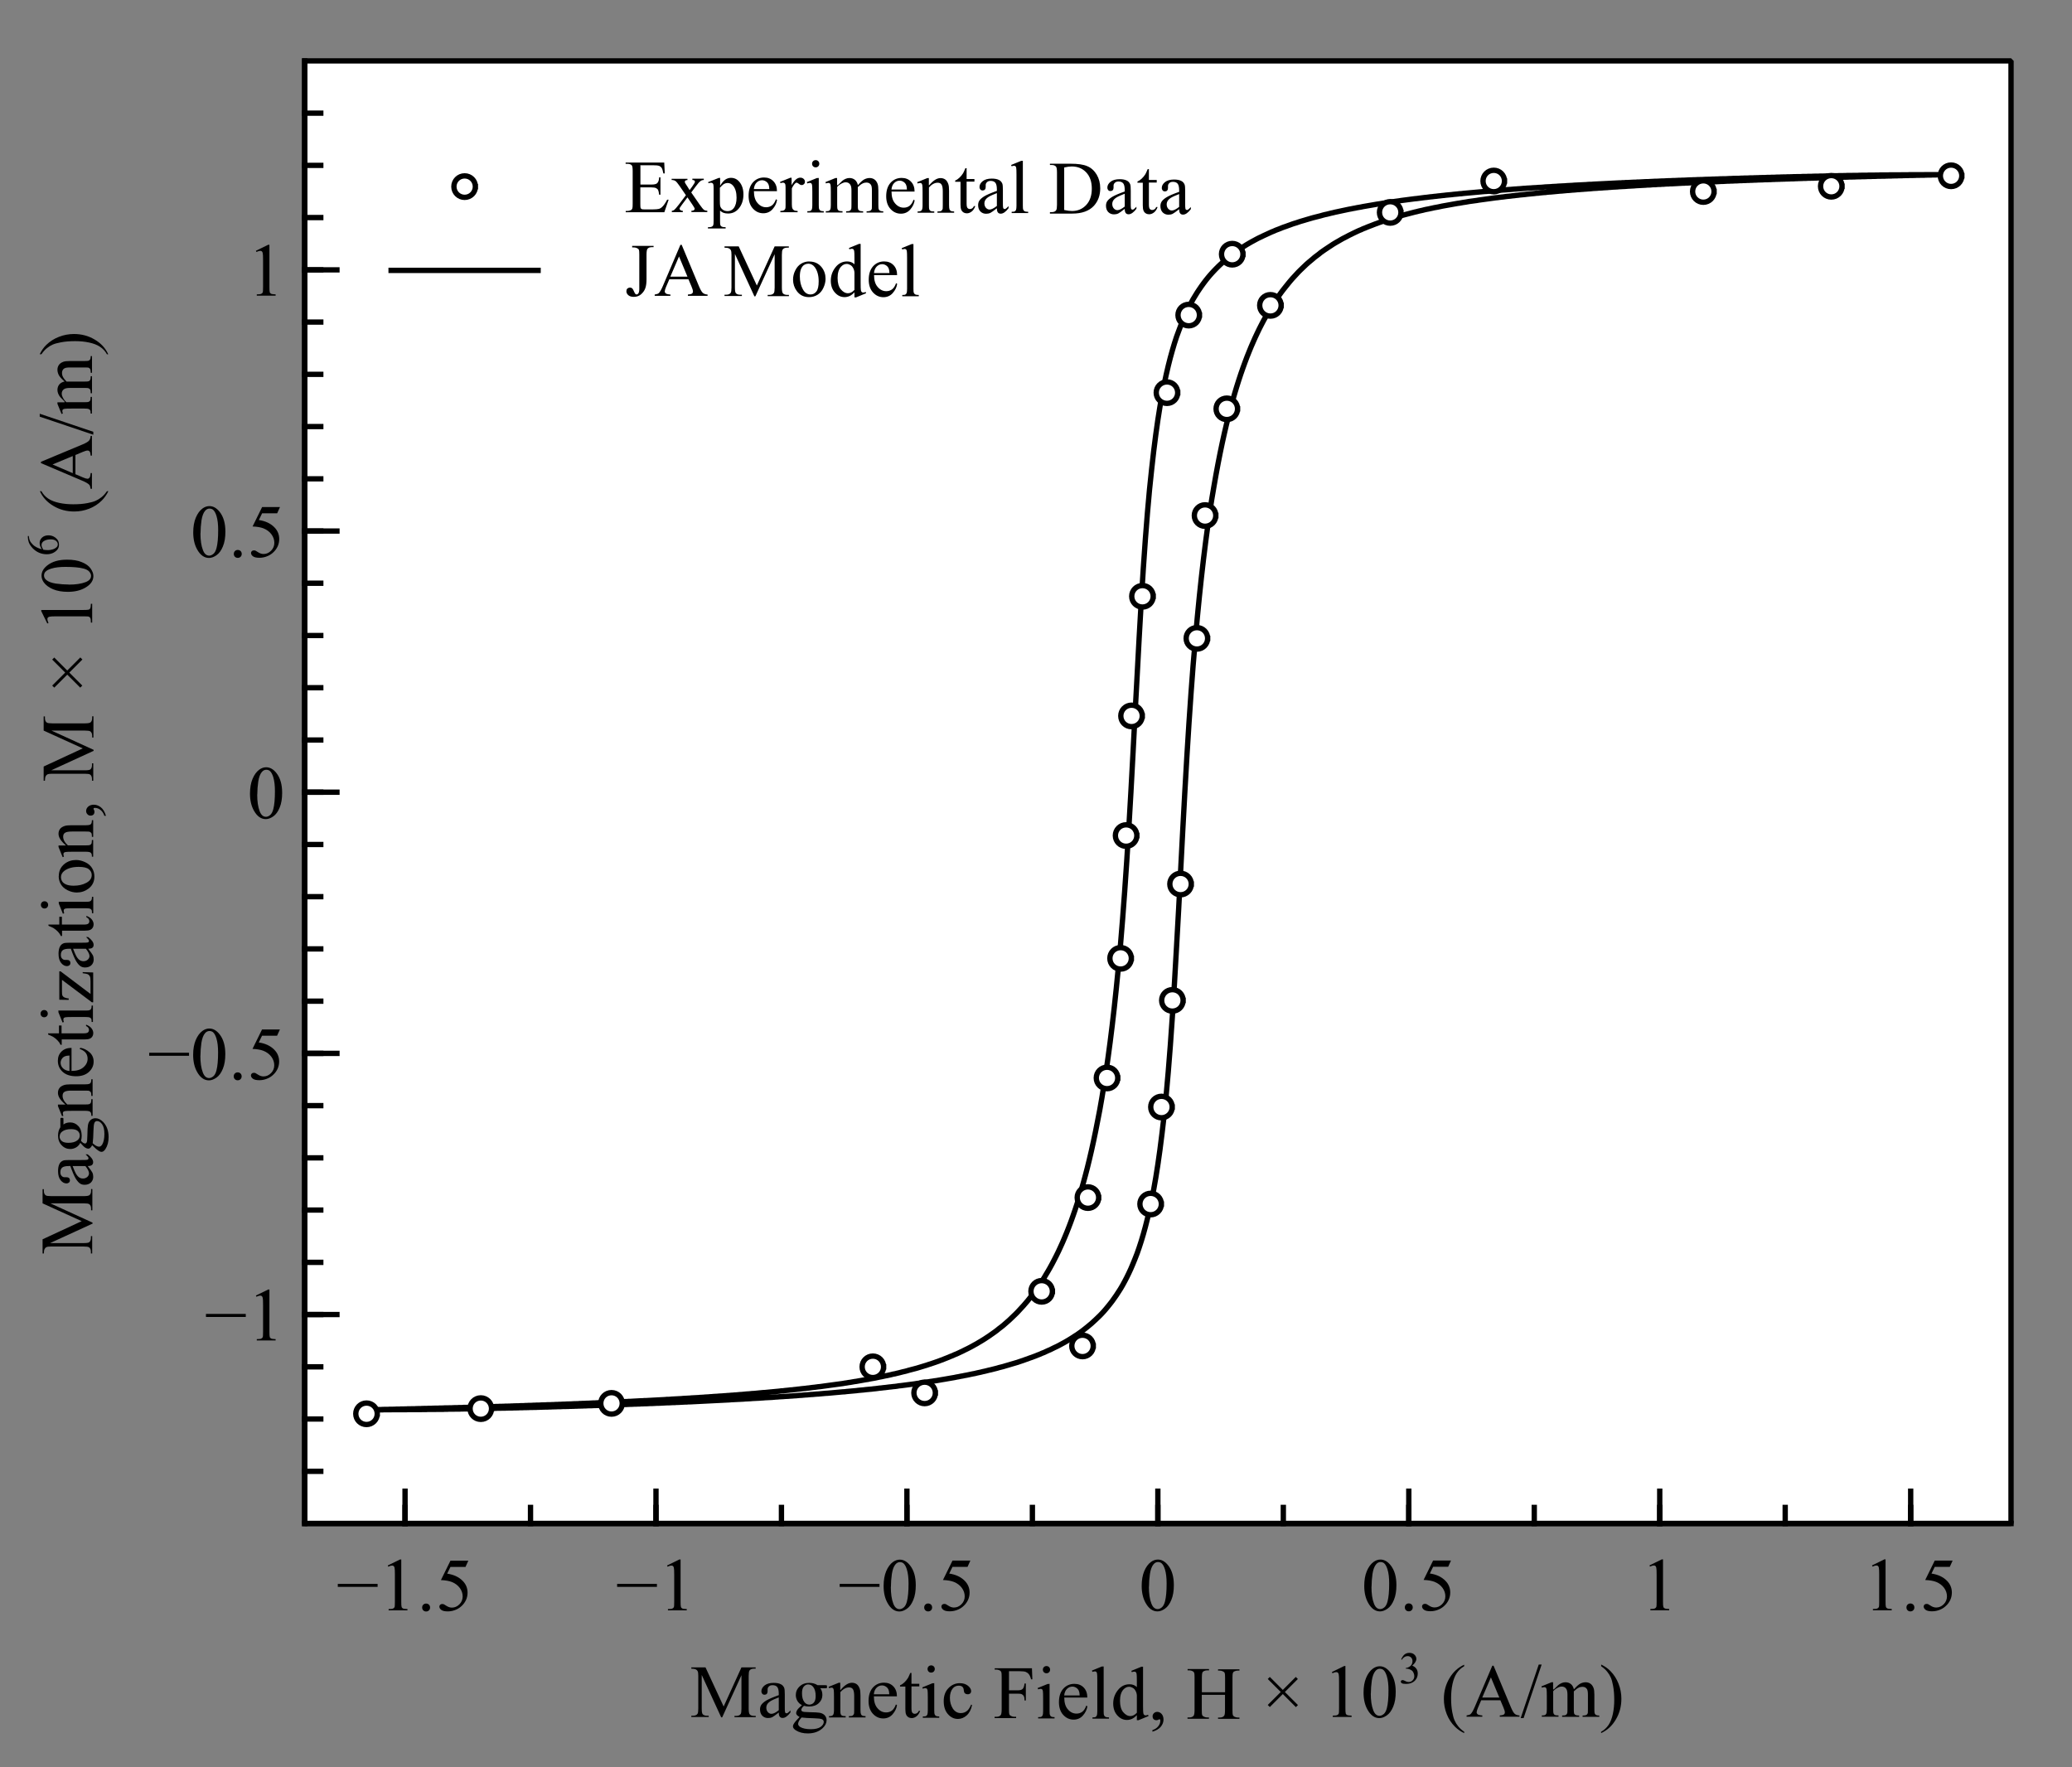 <?xml version="1.0" standalone="no"?>
<!DOCTYPE svg PUBLIC "-//W3C//DTD SVG 1.1//EN"
  "http://www.w3.org/Graphics/SVG/1.1/DTD/svg11.dtd">
<svg width="240.94px" height="205.51px" version="1.1"
    xmlns="http://www.w3.org/2000/svg"
    xmlns:xlink="http://www.w3.org/1999/xlink">
<rect width="100%" height="100%" fill="#808080" stroke="none"/>
<desc>Veusz output document</desc>
<defs>
<clipPath id="c0">
<path d="m0,0l240.94,0l0,205.51l-240.94,0l0,-205.51"/>
</clipPath>
<clipPath id="c1">
<path d="m45.17,16.83l17.71,0l0,9.74l-17.71,0l0,-9.74"/>
</clipPath>
<clipPath id="c2">
<path d="m45.17,26.57l17.71,0l0,9.74l-17.71,0l0,-9.74"/>
</clipPath>
<clipPath id="c3">
<path d="m35.43,7.08l198.42,0l0,170.07l-198.42,0l0,-170.07"/>
</clipPath>
</defs>
<g stroke-linejoin="bevel" stroke-linecap="square" stroke="#000000" fill-rule="evenodd">
<g clip-path="url(#c0)">
<g fill="#ffffff" stroke-width="0.62">
<path d="m35.43,7.08l198.42,0l0,170.07l-198.42,0l0,-170.07"/>
</g>
<g fill="none" stroke-linecap="butt" stroke-width="0.62">
<path d="M35.43,177.16l0,-170.07"/>
<path d="M35.43,171.09l1.87,0M35.43,165.01l1.87,0M35.43,158.94l1.87,0M35.43,152.86l1.87,0M35.43,146.79l1.87,0M35.43,140.71l1.87,0M35.43,134.64l1.87,0M35.43,128.57l1.87,0M35.43,122.49l1.87,0M35.43,116.42l1.87,0M35.43,110.34l1.87,0M35.43,104.27l1.87,0M35.43,98.2l1.87,0M35.43,92.12l1.87,0M35.43,86.05l1.87,0M35.43,79.97l1.87,0M35.43,73.9l1.87,0M35.43,67.82l1.87,0M35.43,61.75l1.87,0M35.43,55.68l1.87,0M35.43,49.6l1.87,0M35.43,43.53l1.87,0M35.43,37.45l1.87,0M35.43,31.38l1.87,0M35.43,25.3l1.87,0M35.43,19.23l1.87,0M35.43,13.16l1.87,0"/>
<path d="M35.43,152.86l3.75,0M35.43,122.49l3.75,0M35.43,92.12l3.75,0M35.43,61.75l3.75,0M35.43,31.38l3.75,0"/>
</g>
<g fill="none" stroke-width="0.1">
<g transform="matrix(0 -1 1 0 10.73 145.9)">
<path d="m3.6,0l-2.25,-4.9l0,3.89c0,0.35,0.03,0.58,0.11,0.67c0.1,0.12,0.27,0.18,0.5,0.18l0.2,0l0,0.15l-2.02,0l0,-0.15l0.2,0c0.24,0,0.42,-0.07,0.52,-0.22c0.06,-0.09,0.09,-0.3,0.09,-0.62l0,-3.8c0,-0.25,-0.02,-0.44,-0.08,-0.55c-0.04,-0.08,-0.11,-0.15,-0.22,-0.2c-0.1,-0.05,-0.28,-0.08,-0.51,-0.08l0,-0.15l1.65,0l2.11,4.55l2.07,-4.55l1.65,0l0,0.15l-0.2,0c-0.24,0,-0.42,0.07,-0.52,0.22c-0.06,0.09,-0.09,0.3,-0.09,0.62l0,3.8c0,0.35,0.04,0.58,0.12,0.67c0.1,0.12,0.27,0.18,0.5,0.18l0.2,0l0,0.15l-2.47,0l0,-0.15l0.2,0c0.24,0,0.42,-0.07,0.52,-0.22c0.06,-0.09,0.09,-0.3,0.09,-0.62l0,-3.89l-2.24,4.9l-0.14,0m6.72,-0.56c-0.4,0.31,-0.65,0.49,-0.76,0.54c-0.15,0.07,-0.31,0.1,-0.49,0.1c-0.27,0,-0.49,-0.09,-0.67,-0.27c-0.17,-0.18,-0.26,-0.43,-0.26,-0.73c0,-0.19,0.04,-0.35,0.12,-0.49c0.11,-0.19,0.32,-0.37,0.61,-0.55c0.29,-0.17,0.77,-0.38,1.45,-0.62l0,-0.15c0,-0.39,-0.06,-0.66,-0.18,-0.8c-0.12,-0.14,-0.3,-0.21,-0.54,-0.21c-0.18,0,-0.32,0.04,-0.42,0.14c-0.1,0.09,-0.16,0.2,-0.16,0.33l0,0.24c0,0.13,-0.03,0.23,-0.1,0.3c-0.06,0.07,-0.15,0.1,-0.26,0.1c-0.1,0,-0.19,-0.03,-0.26,-0.11c-0.06,-0.07,-0.1,-0.17,-0.1,-0.3c0,-0.24,0.12,-0.47,0.37,-0.67c0.25,-0.2,0.6,-0.3,1.06,-0.3c0.34,0,0.63,0.05,0.85,0.17c0.16,0.08,0.29,0.22,0.37,0.41c0.05,0.12,0.07,0.37,0.07,0.75l0,1.33c0,0.37,0,0.6,0.02,0.68c0.01,0.08,0.03,0.14,0.07,0.16c0.03,0.02,0.07,0.04,0.11,0.04c0.04,0,0.08,-0.01,0.12,-0.03c0.06,-0.03,0.17,-0.14,0.34,-0.31l0,0.24c-0.32,0.42,-0.62,0.64,-0.91,0.64c-0.14,0,-0.25,-0.04,-0.33,-0.14c-0.08,-0.09,-0.12,-0.26,-0.12,-0.49m0,-0.27l0,-1.49c-0.43,0.17,-0.71,0.29,-0.83,0.36c-0.22,0.12,-0.38,0.25,-0.48,0.39c-0.09,0.13,-0.14,0.28,-0.14,0.45c0,0.2,0.06,0.37,0.18,0.51c0.12,0.13,0.26,0.2,0.42,0.2c0.21,0,0.5,-0.14,0.85,-0.42m2.72,-0.58c-0.24,-0.11,-0.42,-0.28,-0.55,-0.49c-0.12,-0.21,-0.19,-0.44,-0.19,-0.69c0,-0.38,0.14,-0.72,0.44,-1c0.29,-0.28,0.66,-0.42,1.12,-0.42c0.37,0,0.7,0.09,0.97,0.27l0.83,0c0.12,0,0.19,0,0.21,0.01c0.02,0,0.03,0.01,0.04,0.03c0.01,0.02,0.02,0.07,0.02,0.13c0,0.07,0,0.12,-0.02,0.15c0,0.01,-0.02,0.02,-0.04,0.03c-0.02,0,-0.09,0.01,-0.21,0.01l-0.51,0c0.16,0.2,0.24,0.46,0.24,0.79c0,0.36,-0.14,0.68,-0.42,0.94c-0.28,0.26,-0.65,0.39,-1.13,0.39c-0.19,0,-0.39,-0.02,-0.59,-0.08c-0.12,0.1,-0.21,0.2,-0.25,0.28c-0.04,0.08,-0.06,0.15,-0.06,0.2c0,0.04,0.02,0.09,0.07,0.14c0.04,0.04,0.13,0.07,0.27,0.09c0.08,0.01,0.28,0.02,0.6,0.03c0.59,0.01,0.97,0.03,1.14,0.06c0.26,0.03,0.47,0.13,0.63,0.29c0.15,0.16,0.23,0.35,0.23,0.59c0,0.32,-0.15,0.62,-0.45,0.91c-0.44,0.41,-1.02,0.62,-1.74,0.62c-0.55,0,-1.01,-0.12,-1.4,-0.37c-0.21,-0.14,-0.32,-0.29,-0.32,-0.44c0,-0.06,0.01,-0.13,0.04,-0.2c0.04,-0.1,0.14,-0.25,0.3,-0.44c0.02,-0.02,0.16,-0.18,0.43,-0.46c-0.14,-0.08,-0.25,-0.16,-0.31,-0.23c-0.06,-0.07,-0.09,-0.14,-0.09,-0.23c0,-0.1,0.04,-0.21,0.12,-0.35c0.08,-0.13,0.27,-0.32,0.56,-0.57m0.74,-2.41c-0.21,0,-0.38,0.08,-0.53,0.25c-0.14,0.16,-0.21,0.42,-0.21,0.77c0,0.45,0.09,0.8,0.29,1.05c0.14,0.18,0.33,0.28,0.56,0.28c0.21,0,0.39,-0.08,0.53,-0.24c0.14,-0.16,0.21,-0.41,0.21,-0.76c0,-0.45,-0.09,-0.81,-0.29,-1.06c-0.14,-0.18,-0.33,-0.28,-0.56,-0.28m-0.79,3.84c-0.13,0.14,-0.23,0.28,-0.3,0.4c-0.06,0.12,-0.1,0.24,-0.1,0.34c0,0.13,0.08,0.25,0.24,0.36c0.28,0.17,0.7,0.26,1.24,0.26c0.51,0,0.89,-0.09,1.14,-0.27c0.24,-0.18,0.36,-0.37,0.36,-0.58c0,-0.14,-0.07,-0.25,-0.21,-0.31c-0.14,-0.06,-0.44,-0.1,-0.88,-0.11c-0.64,-0.01,-1.14,-0.05,-1.48,-0.09m4.53,-3.21c0.46,-0.55,0.9,-0.83,1.31,-0.83c0.21,0,0.39,0.05,0.55,0.16c0.15,0.1,0.27,0.28,0.36,0.53c0.06,0.17,0.09,0.43,0.09,0.79l0,1.68c0,0.24,0.02,0.41,0.06,0.5c0.03,0.07,0.08,0.12,0.15,0.16c0.07,0.04,0.19,0.06,0.38,0.06l0,0.15l-1.94,0l0,-0.15l0.08,0c0.18,0,0.31,-0.02,0.38,-0.08c0.07,-0.05,0.12,-0.13,0.15,-0.24c0.01,-0.04,0.01,-0.17,0.01,-0.4l0,-1.61c0,-0.35,-0.04,-0.61,-0.13,-0.77c-0.09,-0.16,-0.24,-0.24,-0.47,-0.24c-0.34,0,-0.68,0.18,-1.01,0.55l0,2.07c0,0.26,0.01,0.43,0.04,0.49c0.04,0.08,0.09,0.14,0.16,0.18c0.07,0.03,0.21,0.05,0.42,0.05l0,0.15l-1.94,0l0,-0.15l0.08,0c0.2,0,0.33,-0.05,0.4,-0.15c0.07,-0.1,0.1,-0.29,0.1,-0.58l0,-1.46c0,-0.47,-0.01,-0.76,-0.03,-0.86c-0.02,-0.1,-0.05,-0.17,-0.09,-0.21c-0.04,-0.03,-0.1,-0.05,-0.17,-0.05c-0.08,0,-0.17,0.02,-0.28,0.06l-0.06,-0.15l1.18,-0.48l0.18,0l0,0.83m3.91,0.76c0,0.58,0.13,1.04,0.42,1.37c0.28,0.33,0.62,0.49,1,0.49c0.25,0,0.48,-0.07,0.67,-0.21c0.19,-0.14,0.35,-0.38,0.47,-0.72l0.13,0.08c-0.06,0.39,-0.23,0.74,-0.52,1.07c-0.28,0.32,-0.65,0.48,-1.08,0.48c-0.47,0,-0.87,-0.18,-1.21,-0.55c-0.33,-0.36,-0.5,-0.86,-0.5,-1.48c0,-0.67,0.17,-1.19,0.51,-1.57c0.34,-0.37,0.77,-0.56,1.29,-0.56c0.44,0,0.8,0.14,1.08,0.43c0.28,0.29,0.42,0.67,0.42,1.16l-2.71,0m0,-0.24l1.82,0c-0.01,-0.25,-0.04,-0.42,-0.09,-0.53c-0.07,-0.16,-0.17,-0.28,-0.32,-0.37c-0.14,-0.09,-0.29,-0.13,-0.44,-0.13c-0.23,0,-0.45,0.09,-0.63,0.27c-0.18,0.18,-0.29,0.44,-0.32,0.77m4.38,-2.52l0,1.29l0.91,0l0,0.3l-0.91,0l0,2.55c0,0.25,0.03,0.42,0.1,0.51c0.07,0.08,0.16,0.13,0.28,0.13c0.09,0,0.18,-0.02,0.27,-0.08c0.08,-0.05,0.15,-0.14,0.2,-0.26l0.16,0c-0.1,0.28,-0.24,0.49,-0.42,0.63c-0.18,0.14,-0.37,0.21,-0.56,0.21c-0.13,0,-0.26,-0.03,-0.38,-0.1c-0.12,-0.07,-0.21,-0.17,-0.27,-0.31c-0.06,-0.13,-0.09,-0.34,-0.09,-0.62l0,-2.64l-0.62,0l0,-0.14c0.15,-0.06,0.31,-0.16,0.48,-0.32c0.16,-0.15,0.31,-0.32,0.44,-0.53c0.06,-0.1,0.15,-0.3,0.27,-0.59l0.13,0m2.3,-0.88c0.12,0,0.22,0.04,0.3,0.12c0.08,0.08,0.12,0.18,0.12,0.3c0,0.12,-0.04,0.22,-0.12,0.3c-0.08,0.08,-0.18,0.12,-0.3,0.12c-0.12,0,-0.22,-0.04,-0.3,-0.12c-0.08,-0.08,-0.12,-0.18,-0.12,-0.3c0,-0.12,0.04,-0.22,0.12,-0.3c0.08,-0.08,0.18,-0.12,0.31,-0.12m0.35,2.05l0,3.16c0,0.24,0.01,0.41,0.05,0.49c0.03,0.08,0.08,0.14,0.15,0.18c0.07,0.04,0.19,0.06,0.38,0.06l0,0.15l-1.91,0l0,-0.15c0.19,0,0.32,-0.01,0.38,-0.05c0.06,-0.03,0.11,-0.09,0.15,-0.18c0.03,-0.08,0.05,-0.25,0.05,-0.49l0,-1.51c0,-0.42,-0.01,-0.7,-0.03,-0.82c-0.02,-0.09,-0.05,-0.15,-0.09,-0.19c-0.04,-0.03,-0.1,-0.05,-0.17,-0.05c-0.08,0,-0.17,0.02,-0.29,0.06l-0.06,-0.15l1.18,-0.48l0.18,0m4.5,2.84l-0.04,1.2l-3.47,0l0,-0.15l2.61,-3.48l-1.28,0c-0.27,0,-0.45,0.01,-0.54,0.05c-0.08,0.03,-0.15,0.1,-0.21,0.2c-0.07,0.14,-0.12,0.32,-0.13,0.53l-0.17,0l0.02,-1.09l3.3,0l0,0.15l-2.63,3.48l1.43,0c0.3,0,0.5,-0.02,0.61,-0.07c0.1,-0.05,0.19,-0.13,0.26,-0.26c0.04,-0.09,0.08,-0.28,0.11,-0.58l0.14,0m2.71,0.64c-0.4,0.31,-0.65,0.49,-0.76,0.54c-0.15,0.07,-0.31,0.1,-0.49,0.1c-0.27,0,-0.49,-0.09,-0.67,-0.27c-0.17,-0.18,-0.26,-0.43,-0.26,-0.73c0,-0.19,0.04,-0.35,0.12,-0.49c0.11,-0.19,0.32,-0.37,0.61,-0.55c0.29,-0.17,0.77,-0.38,1.45,-0.62l0,-0.15c0,-0.39,-0.06,-0.66,-0.18,-0.8c-0.12,-0.14,-0.3,-0.21,-0.54,-0.21c-0.18,0,-0.32,0.04,-0.42,0.14c-0.1,0.09,-0.16,0.2,-0.16,0.33l0,0.24c0,0.13,-0.03,0.23,-0.1,0.3c-0.06,0.07,-0.15,0.1,-0.26,0.1c-0.1,0,-0.19,-0.03,-0.26,-0.11c-0.06,-0.07,-0.1,-0.17,-0.1,-0.3c0,-0.24,0.12,-0.47,0.37,-0.67c0.25,-0.2,0.6,-0.3,1.06,-0.3c0.34,0,0.63,0.05,0.85,0.17c0.16,0.08,0.29,0.22,0.37,0.41c0.05,0.12,0.07,0.37,0.07,0.75l0,1.33c0,0.37,0,0.6,0.02,0.68c0.01,0.08,0.03,0.14,0.07,0.16c0.03,0.02,0.07,0.04,0.11,0.04c0.04,0,0.08,-0.01,0.12,-0.03c0.06,-0.03,0.17,-0.14,0.34,-0.31l0,0.24c-0.32,0.42,-0.62,0.64,-0.91,0.64c-0.14,0,-0.25,-0.04,-0.33,-0.14c-0.08,-0.09,-0.12,-0.26,-0.12,-0.49m0,-0.27l0,-1.49c-0.43,0.17,-0.71,0.29,-0.83,0.36c-0.22,0.12,-0.38,0.25,-0.48,0.39c-0.09,0.13,-0.14,0.28,-0.14,0.45c0,0.2,0.06,0.37,0.18,0.51c0.12,0.13,0.26,0.2,0.42,0.2c0.21,0,0.5,-0.14,0.85,-0.42m2.81,-4.38l0,1.29l0.91,0l0,0.3l-0.91,0l0,2.55c0,0.25,0.03,0.42,0.1,0.51c0.07,0.08,0.16,0.13,0.28,0.13c0.09,0,0.18,-0.02,0.27,-0.08c0.08,-0.05,0.15,-0.14,0.2,-0.26l0.16,0c-0.1,0.28,-0.24,0.49,-0.42,0.63c-0.18,0.14,-0.37,0.21,-0.56,0.21c-0.13,0,-0.26,-0.03,-0.38,-0.1c-0.12,-0.07,-0.21,-0.17,-0.27,-0.31c-0.06,-0.13,-0.09,-0.34,-0.09,-0.62l0,-2.64l-0.62,0l0,-0.14c0.15,-0.06,0.31,-0.16,0.48,-0.32c0.16,-0.15,0.31,-0.32,0.44,-0.53c0.06,-0.1,0.15,-0.3,0.27,-0.59l0.13,0m2.3,-0.88c0.12,0,0.22,0.04,0.3,0.12c0.08,0.08,0.12,0.18,0.12,0.3c0,0.12,-0.04,0.22,-0.12,0.3c-0.08,0.08,-0.18,0.12,-0.3,0.12c-0.12,0,-0.22,-0.04,-0.3,-0.12c-0.08,-0.08,-0.12,-0.18,-0.12,-0.3c0,-0.12,0.04,-0.22,0.12,-0.3c0.08,-0.08,0.18,-0.12,0.31,-0.12m0.35,2.05l0,3.16c0,0.24,0.01,0.41,0.05,0.49c0.03,0.08,0.08,0.14,0.15,0.18c0.07,0.04,0.19,0.06,0.38,0.06l0,0.15l-1.91,0l0,-0.15c0.19,0,0.32,-0.01,0.38,-0.05c0.06,-0.03,0.11,-0.09,0.15,-0.18c0.03,-0.08,0.05,-0.25,0.05,-0.49l0,-1.51c0,-0.42,-0.01,-0.7,-0.03,-0.82c-0.02,-0.09,-0.05,-0.15,-0.09,-0.19c-0.04,-0.03,-0.1,-0.05,-0.17,-0.05c-0.08,0,-0.17,0.02,-0.29,0.06l-0.06,-0.15l1.18,-0.48l0.18,0m3.01,0c0.59,0,1.07,0.22,1.43,0.67c0.3,0.38,0.45,0.83,0.45,1.33c0,0.35,-0.08,0.7,-0.25,1.06c-0.16,0.36,-0.4,0.63,-0.69,0.81c-0.29,0.18,-0.62,0.27,-0.99,0.27c-0.59,0,-1.06,-0.23,-1.41,-0.7c-0.29,-0.39,-0.44,-0.84,-0.44,-1.34c0,-0.36,0.08,-0.71,0.26,-1.07c0.17,-0.35,0.41,-0.62,0.7,-0.79c0.29,-0.17,0.6,-0.25,0.92,-0.25m-0.13,0.27c-0.15,0,-0.3,0.04,-0.45,0.13c-0.15,0.09,-0.27,0.24,-0.37,0.47c-0.09,0.22,-0.14,0.51,-0.14,0.87c0,0.57,0.11,1.06,0.34,1.48c0.22,0.41,0.52,0.62,0.9,0.62c0.27,0,0.5,-0.11,0.68,-0.34c0.18,-0.22,0.27,-0.62,0.27,-1.18c0,-0.69,-0.15,-1.24,-0.45,-1.65c-0.2,-0.27,-0.46,-0.41,-0.77,-0.41m3.75,0.55c0.46,-0.55,0.9,-0.83,1.31,-0.83c0.21,0,0.39,0.05,0.55,0.16c0.15,0.1,0.27,0.28,0.36,0.53c0.06,0.17,0.09,0.43,0.09,0.79l0,1.68c0,0.24,0.02,0.41,0.06,0.5c0.03,0.07,0.08,0.12,0.15,0.16c0.07,0.04,0.19,0.06,0.38,0.06l0,0.15l-1.94,0l0,-0.15l0.08,0c0.18,0,0.31,-0.02,0.38,-0.08c0.07,-0.05,0.12,-0.13,0.15,-0.24c0.01,-0.04,0.01,-0.17,0.01,-0.4l0,-1.61c0,-0.35,-0.04,-0.61,-0.13,-0.77c-0.09,-0.16,-0.24,-0.24,-0.47,-0.24c-0.34,0,-0.68,0.18,-1.01,0.55l0,2.07c0,0.26,0.01,0.43,0.04,0.49c0.04,0.08,0.09,0.14,0.16,0.18c0.07,0.03,0.21,0.05,0.42,0.05l0,0.15l-1.94,0l0,-0.15l0.08,0c0.2,0,0.33,-0.05,0.4,-0.15c0.07,-0.1,0.1,-0.29,0.1,-0.58l0,-1.46c0,-0.47,-0.01,-0.76,-0.03,-0.86c-0.02,-0.1,-0.05,-0.17,-0.09,-0.21c-0.04,-0.03,-0.1,-0.05,-0.17,-0.05c-0.08,0,-0.17,0.02,-0.28,0.06l-0.06,-0.15l1.18,-0.48l0.18,0l0,0.83m3.45,4.68l0,-0.18c0.29,-0.09,0.52,-0.24,0.68,-0.45c0.16,-0.2,0.24,-0.42,0.24,-0.65c0,-0.05,-0.01,-0.1,-0.03,-0.13c-0.02,-0.02,-0.04,-0.03,-0.06,-0.03c-0.03,0,-0.1,0.02,-0.2,0.08c-0.05,0.02,-0.1,0.03,-0.16,0.03c-0.14,0,-0.25,-0.04,-0.33,-0.12c-0.08,-0.08,-0.12,-0.19,-0.12,-0.34c0,-0.14,0.05,-0.26,0.16,-0.36c0.1,-0.1,0.23,-0.15,0.39,-0.15c0.18,0,0.35,0.08,0.5,0.24c0.14,0.16,0.22,0.38,0.22,0.65c0,0.29,-0.1,0.56,-0.3,0.82c-0.2,0.25,-0.52,0.45,-0.97,0.59m7.52,-1.46l-2.25,-4.9l0,3.89c0,0.35,0.03,0.58,0.11,0.67c0.1,0.12,0.27,0.18,0.5,0.18l0.2,0l0,0.15l-2.02,0l0,-0.15l0.2,0c0.24,0,0.42,-0.07,0.52,-0.22c0.06,-0.09,0.09,-0.3,0.09,-0.62l0,-3.8c0,-0.25,-0.02,-0.44,-0.08,-0.55c-0.04,-0.08,-0.11,-0.15,-0.22,-0.2c-0.1,-0.05,-0.28,-0.08,-0.51,-0.08l0,-0.15l1.65,0l2.11,4.55l2.07,-4.55l1.65,0l0,0.15l-0.2,0c-0.24,0,-0.42,0.07,-0.52,0.22c-0.06,0.09,-0.09,0.3,-0.09,0.62l0,3.8c0,0.35,0.04,0.58,0.12,0.67c0.1,0.12,0.27,0.18,0.5,0.18l0.2,0l0,0.15l-2.47,0l0,-0.15l0.2,0c0.24,0,0.42,-0.07,0.52,-0.22c0.06,-0.09,0.09,-0.3,0.09,-0.62l0,-3.89l-2.24,4.9l-0.14,0" fill="#000000" stroke="none" fill-opacity="1"/>
<path d="m65.94,-1.4l1.51,-1.51l-1.51,-1.51l0.24,-0.24l1.51,1.51l1.51,-1.51l0.24,0.24l-1.51,1.51l1.52,1.52l-0.24,0.24l-1.52,-1.52l-1.51,1.51l-0.24,-0.24m7.48,-3.84l1.41,-0.69l0.14,0l0,4.91c0,0.32,0.01,0.52,0.04,0.61c0.02,0.08,0.08,0.14,0.16,0.18c0.08,0.04,0.26,0.06,0.52,0.07l0,0.15l-2.19,0l0,-0.15c0.27,0,0.45,-0.02,0.53,-0.07c0.08,-0.04,0.13,-0.09,0.16,-0.16c0.03,-0.07,0.04,-0.28,0.04,-0.62l0,-3.14c0,-0.42,-0.01,-0.69,-0.04,-0.81c-0.02,-0.09,-0.05,-0.15,-0.1,-0.2c-0.05,-0.04,-0.11,-0.06,-0.19,-0.06c-0.1,0,-0.25,0.04,-0.44,0.13l-0.06,-0.13m3.68,2.37c0,-0.66,0.1,-1.23,0.3,-1.71c0.2,-0.47,0.46,-0.83,0.79,-1.07c0.25,-0.18,0.52,-0.27,0.79,-0.27c0.44,0,0.84,0.22,1.2,0.68c0.44,0.56,0.66,1.32,0.66,2.29c0,0.67,-0.09,1.25,-0.29,1.72c-0.19,0.47,-0.44,0.81,-0.74,1.02c-0.3,0.21,-0.59,0.32,-0.87,0.32c-0.55,0,-1.01,-0.32,-1.38,-0.98c-0.31,-0.55,-0.46,-1.21,-0.46,-1.99m0.84,0.1c0,0.8,0.09,1.45,0.29,1.96c0.16,0.42,0.4,0.64,0.73,0.64c0.15,0,0.31,-0.06,0.48,-0.2c0.16,-0.13,0.29,-0.37,0.37,-0.69c0.13,-0.49,0.19,-1.18,0.19,-2.08c0,-0.66,-0.06,-1.21,-0.2,-1.66c-0.1,-0.32,-0.23,-0.56,-0.39,-0.7c-0.11,-0.09,-0.25,-0.14,-0.42,-0.14c-0.19,0,-0.36,0.08,-0.51,0.26c-0.2,0.23,-0.34,0.61,-0.42,1.12c-0.07,0.5,-0.11,1.01,-0.11,1.5" fill="#000000" stroke="none" fill-opacity="1"/>
<path d="m83.57,-7.47l0,0.09c-0.22,0.02,-0.41,0.06,-0.55,0.13c-0.14,0.06,-0.28,0.17,-0.42,0.31c-0.14,0.13,-0.25,0.29,-0.34,0.46c-0.09,0.17,-0.16,0.37,-0.23,0.61c0.24,-0.17,0.49,-0.25,0.74,-0.25c0.23,0,0.44,0.09,0.62,0.28c0.17,0.19,0.26,0.44,0.26,0.74c0,0.29,-0.08,0.56,-0.26,0.8c-0.21,0.29,-0.49,0.43,-0.84,0.43c-0.23,0,-0.44,-0.07,-0.61,-0.23c-0.32,-0.3,-0.49,-0.7,-0.49,-1.2c0,-0.31,0.06,-0.61,0.18,-0.89c0.12,-0.28,0.3,-0.53,0.53,-0.75c0.23,-0.21,0.45,-0.36,0.67,-0.44c0.21,-0.07,0.41,-0.11,0.59,-0.11l0.15,0m-1.6,1.81c-0.03,0.23,-0.04,0.42,-0.04,0.56c0,0.16,0.03,0.34,0.09,0.53c0.06,0.19,0.15,0.34,0.27,0.46c0.08,0.08,0.19,0.12,0.32,0.12c0.15,0,0.28,-0.07,0.4,-0.21c0.11,-0.14,0.17,-0.34,0.17,-0.6c0,-0.29,-0.05,-0.55,-0.17,-0.76c-0.11,-0.21,-0.28,-0.32,-0.49,-0.32c-0.06,0,-0.13,0.01,-0.21,0.04c-0.07,0.02,-0.18,0.08,-0.33,0.17" fill="#000000" stroke="none" fill-opacity="1"/>
<path d="m88.78,1.72l0,0.15c-0.43,-0.21,-0.79,-0.47,-1.08,-0.76c-0.41,-0.41,-0.73,-0.9,-0.95,-1.46c-0.22,-0.56,-0.33,-1.15,-0.33,-1.75c0,-0.88,0.21,-1.69,0.65,-2.42c0.43,-0.73,1,-1.25,1.71,-1.57l0,0.18c-0.35,0.19,-0.64,0.46,-0.86,0.79c-0.22,0.33,-0.39,0.76,-0.5,1.28c-0.11,0.51,-0.16,1.05,-0.16,1.62c0,0.61,0.04,1.17,0.14,1.67c0.07,0.39,0.16,0.71,0.27,0.95c0.1,0.23,0.24,0.46,0.42,0.68c0.17,0.22,0.41,0.43,0.7,0.63m4.22,-3.67l-2.25,0l-0.39,0.91c-0.09,0.22,-0.14,0.39,-0.14,0.5c0,0.08,0.04,0.16,0.12,0.23c0.08,0.06,0.26,0.11,0.54,0.13l0,0.15l-1.83,0l0,-0.15c0.24,-0.04,0.4,-0.09,0.47,-0.16c0.14,-0.13,0.3,-0.41,0.48,-0.83l2.04,-4.79l0.15,0l2.02,4.84c0.16,0.38,0.31,0.64,0.44,0.75c0.13,0.11,0.31,0.18,0.55,0.19l0,0.15l-2.29,0l0,-0.15c0.23,-0.01,0.38,-0.05,0.47,-0.11c0.08,-0.06,0.12,-0.14,0.12,-0.24c0,-0.12,-0.05,-0.32,-0.17,-0.59l-0.35,-0.83m-0.12,-0.31l-0.98,-2.35l-1.01,2.35l2,0m4.91,-3.84l-2.1,6.23l-0.34,0l2.1,-6.23l0.34,0m1.42,2.89c0.28,-0.28,0.45,-0.45,0.5,-0.49c0.12,-0.1,0.26,-0.19,0.41,-0.25c0.14,-0.06,0.29,-0.09,0.44,-0.09c0.24,0,0.45,0.07,0.63,0.21c0.17,0.14,0.29,0.35,0.35,0.62c0.29,-0.34,0.54,-0.56,0.74,-0.67c0.2,-0.1,0.41,-0.16,0.62,-0.16c0.2,0,0.39,0.05,0.55,0.16c0.16,0.1,0.29,0.28,0.38,0.52c0.06,0.16,0.09,0.42,0.09,0.78l0,1.69c0,0.24,0.01,0.41,0.05,0.5c0.02,0.06,0.08,0.11,0.15,0.16c0.07,0.04,0.2,0.06,0.37,0.06l0,0.15l-1.94,0l0,-0.15l0.08,0c0.16,0,0.3,-0.03,0.39,-0.09c0.06,-0.04,0.11,-0.11,0.14,-0.21c0.01,-0.04,0.01,-0.18,0.01,-0.41l0,-1.69c0,-0.32,-0.03,-0.54,-0.11,-0.67c-0.11,-0.18,-0.29,-0.27,-0.53,-0.27c-0.15,0,-0.3,0.03,-0.45,0.11c-0.15,0.07,-0.33,0.21,-0.55,0.42l0,0.04l0,0.18l0,1.87c0,0.26,0.01,0.43,0.04,0.5c0.03,0.06,0.08,0.12,0.16,0.16c0.08,0.04,0.22,0.06,0.42,0.06l0,0.15l-1.98,0l0,-0.15c0.21,0,0.36,-0.02,0.44,-0.07c0.08,-0.05,0.13,-0.12,0.16,-0.23c0.01,-0.04,0.02,-0.19,0.02,-0.42l0,-1.69c0,-0.32,-0.04,-0.55,-0.14,-0.69c-0.12,-0.18,-0.3,-0.27,-0.52,-0.27c-0.15,0,-0.3,0.04,-0.45,0.12c-0.23,0.12,-0.42,0.26,-0.55,0.42l0,2.1c0,0.25,0.01,0.42,0.05,0.5c0.03,0.07,0.08,0.13,0.15,0.17c0.07,0.03,0.21,0.05,0.42,0.05l0,0.15l-1.94,0l0,-0.15c0.18,0,0.3,-0.01,0.37,-0.05c0.07,-0.03,0.12,-0.1,0.16,-0.18c0.03,-0.08,0.05,-0.24,0.05,-0.49l0,-1.5c0,-0.43,-0.01,-0.71,-0.03,-0.83c-0.02,-0.09,-0.05,-0.15,-0.09,-0.19c-0.04,-0.03,-0.1,-0.05,-0.17,-0.05c-0.08,0,-0.17,0.02,-0.28,0.06l-0.06,-0.15l1.18,-0.48l0.18,0l0,0.83m5.59,-2.71l0,-0.18c0.43,0.21,0.79,0.46,1.08,0.76c0.4,0.41,0.72,0.9,0.94,1.47c0.22,0.56,0.33,1.14,0.33,1.75c0,0.88,-0.21,1.69,-0.65,2.42c-0.43,0.73,-1,1.25,-1.71,1.57l0,-0.15c0.35,-0.19,0.64,-0.46,0.87,-0.8c0.22,-0.33,0.39,-0.76,0.5,-1.28c0.11,-0.51,0.16,-1.06,0.16,-1.62c0,-0.61,-0.04,-1.16,-0.14,-1.67c-0.07,-0.39,-0.16,-0.71,-0.26,-0.94c-0.1,-0.23,-0.24,-0.46,-0.42,-0.68c-0.17,-0.22,-0.41,-0.43,-0.7,-0.63" fill="#000000" stroke="none" fill-opacity="1"/>
</g>
<path d="m28.58,153.14l-4.63,0l0,-0.35l4.63,0l0,0.35m1.2,-2.5l1.41,-0.69l0.14,0l0,4.91c0,0.32,0.01,0.52,0.04,0.61c0.02,0.08,0.08,0.14,0.16,0.18c0.08,0.04,0.26,0.06,0.52,0.07l0,0.15l-2.19,0l0,-0.15c0.27,0,0.45,-0.02,0.53,-0.07c0.08,-0.04,0.13,-0.09,0.16,-0.16c0.03,-0.07,0.04,-0.28,0.04,-0.62l0,-3.14c0,-0.42,-0.01,-0.69,-0.04,-0.81c-0.02,-0.09,-0.05,-0.15,-0.1,-0.2c-0.05,-0.04,-0.11,-0.06,-0.19,-0.06c-0.1,0,-0.25,0.04,-0.44,0.13l-0.06,-0.13" fill="#000000" stroke="none" fill-opacity="1"/>
<path d="m21.98,122.77l-4.63,0l0,-0.35l4.63,0l0,0.35m0.48,-0.12c0,-0.66,0.1,-1.23,0.3,-1.71c0.2,-0.47,0.46,-0.83,0.79,-1.07c0.25,-0.18,0.52,-0.27,0.79,-0.27c0.44,0,0.84,0.22,1.2,0.68c0.44,0.56,0.66,1.32,0.66,2.29c0,0.67,-0.09,1.25,-0.29,1.72c-0.19,0.47,-0.44,0.81,-0.74,1.02c-0.3,0.21,-0.59,0.32,-0.87,0.32c-0.55,0,-1.01,-0.32,-1.38,-0.98c-0.31,-0.55,-0.46,-1.21,-0.46,-1.99m0.84,0.1c0,0.8,0.09,1.45,0.29,1.96c0.16,0.42,0.4,0.64,0.73,0.64c0.15,0,0.31,-0.06,0.48,-0.2c0.16,-0.13,0.29,-0.37,0.37,-0.69c0.13,-0.49,0.19,-1.18,0.19,-2.08c0,-0.66,-0.06,-1.21,-0.2,-1.66c-0.1,-0.32,-0.23,-0.56,-0.39,-0.7c-0.11,-0.09,-0.25,-0.14,-0.42,-0.14c-0.19,0,-0.36,0.08,-0.51,0.26c-0.2,0.23,-0.34,0.61,-0.42,1.12c-0.07,0.5,-0.11,1.01,-0.11,1.5m4.33,1.93c0.13,0,0.24,0.04,0.33,0.13c0.09,0.09,0.13,0.2,0.13,0.33c0,0.13,-0.04,0.24,-0.13,0.33c-0.09,0.09,-0.2,0.13,-0.33,0.13c-0.13,0,-0.24,-0.04,-0.33,-0.13c-0.09,-0.09,-0.13,-0.2,-0.13,-0.33c0,-0.13,0.04,-0.24,0.13,-0.33c0.09,-0.09,0.2,-0.13,0.33,-0.13m4.91,-4.99l-0.33,0.73l-1.75,0l-0.38,0.78c0.75,0.11,1.36,0.39,1.8,0.84c0.38,0.38,0.57,0.84,0.57,1.37c0,0.3,-0.06,0.59,-0.18,0.85c-0.12,0.26,-0.28,0.48,-0.47,0.66c-0.18,0.18,-0.39,0.33,-0.63,0.44c-0.32,0.15,-0.66,0.23,-1.01,0.23c-0.34,0,-0.6,-0.05,-0.76,-0.17c-0.15,-0.11,-0.23,-0.24,-0.23,-0.39c0,-0.08,0.03,-0.15,0.09,-0.21c0.06,-0.06,0.14,-0.09,0.24,-0.09c0.07,0,0.13,0.01,0.19,0.03c0.05,0.02,0.15,0.08,0.28,0.17c0.21,0.14,0.43,0.22,0.65,0.22c0.33,0,0.62,-0.12,0.88,-0.38c0.25,-0.25,0.38,-0.56,0.38,-0.92c0,-0.35,-0.11,-0.68,-0.33,-0.98c-0.22,-0.3,-0.53,-0.54,-0.93,-0.7c-0.31,-0.12,-0.73,-0.2,-1.27,-0.22l1.11,-2.26l2.08,0" fill="#000000" stroke="none" fill-opacity="1"/>
<path d="m29.07,92.27c0,-0.66,0.1,-1.23,0.3,-1.71c0.2,-0.47,0.46,-0.83,0.79,-1.07c0.25,-0.18,0.52,-0.27,0.79,-0.27c0.44,0,0.84,0.22,1.2,0.68c0.44,0.56,0.66,1.32,0.66,2.29c0,0.67,-0.09,1.25,-0.29,1.72c-0.19,0.47,-0.44,0.81,-0.74,1.02c-0.3,0.21,-0.59,0.32,-0.87,0.32c-0.55,0,-1.01,-0.32,-1.38,-0.98c-0.31,-0.55,-0.46,-1.21,-0.46,-1.99m0.84,0.1c0,0.8,0.09,1.45,0.29,1.96c0.16,0.42,0.4,0.64,0.73,0.64c0.15,0,0.31,-0.06,0.48,-0.2c0.16,-0.13,0.29,-0.37,0.37,-0.69c0.13,-0.49,0.19,-1.18,0.19,-2.08c0,-0.66,-0.06,-1.21,-0.2,-1.66c-0.1,-0.32,-0.23,-0.56,-0.39,-0.7c-0.11,-0.09,-0.25,-0.14,-0.42,-0.14c-0.19,0,-0.36,0.08,-0.51,0.26c-0.2,0.23,-0.34,0.61,-0.42,1.12c-0.07,0.5,-0.11,1.01,-0.11,1.5" fill="#000000" stroke="none" fill-opacity="1"/>
<path d="m22.47,61.9c0,-0.66,0.1,-1.23,0.3,-1.71c0.2,-0.47,0.46,-0.83,0.79,-1.07c0.25,-0.18,0.52,-0.27,0.79,-0.27c0.44,0,0.84,0.22,1.2,0.68c0.44,0.56,0.66,1.32,0.66,2.29c0,0.67,-0.09,1.25,-0.29,1.72c-0.19,0.47,-0.44,0.81,-0.74,1.02c-0.3,0.21,-0.59,0.32,-0.87,0.32c-0.55,0,-1.01,-0.32,-1.38,-0.98c-0.31,-0.55,-0.46,-1.21,-0.46,-1.99m0.84,0.1c0,0.8,0.09,1.45,0.29,1.96c0.16,0.42,0.4,0.64,0.73,0.64c0.15,0,0.31,-0.06,0.48,-0.2c0.16,-0.13,0.29,-0.37,0.37,-0.69c0.13,-0.49,0.19,-1.18,0.19,-2.08c0,-0.66,-0.06,-1.21,-0.2,-1.66c-0.1,-0.32,-0.23,-0.56,-0.39,-0.7c-0.11,-0.09,-0.25,-0.14,-0.42,-0.14c-0.19,0,-0.36,0.08,-0.51,0.26c-0.2,0.23,-0.34,0.61,-0.42,1.12c-0.07,0.5,-0.11,1.01,-0.11,1.5m4.33,1.93c0.13,0,0.24,0.04,0.33,0.13c0.09,0.09,0.13,0.2,0.13,0.33c0,0.13,-0.04,0.24,-0.13,0.33c-0.09,0.09,-0.2,0.13,-0.33,0.13c-0.13,0,-0.24,-0.04,-0.33,-0.13c-0.09,-0.09,-0.13,-0.2,-0.13,-0.33c0,-0.13,0.04,-0.24,0.13,-0.33c0.09,-0.09,0.2,-0.13,0.33,-0.13m4.91,-4.99l-0.33,0.73l-1.75,0l-0.38,0.78c0.75,0.11,1.36,0.39,1.8,0.84c0.38,0.38,0.57,0.84,0.57,1.37c0,0.3,-0.06,0.59,-0.18,0.85c-0.12,0.26,-0.28,0.48,-0.47,0.66c-0.18,0.18,-0.39,0.33,-0.63,0.44c-0.32,0.15,-0.66,0.23,-1.01,0.23c-0.34,0,-0.6,-0.05,-0.76,-0.17c-0.15,-0.11,-0.23,-0.24,-0.23,-0.39c0,-0.08,0.03,-0.15,0.09,-0.21c0.06,-0.06,0.14,-0.09,0.24,-0.09c0.07,0,0.13,0.01,0.19,0.03c0.05,0.02,0.15,0.08,0.28,0.17c0.21,0.14,0.43,0.22,0.65,0.22c0.33,0,0.62,-0.12,0.88,-0.38c0.25,-0.25,0.38,-0.56,0.38,-0.92c0,-0.35,-0.11,-0.68,-0.33,-0.98c-0.22,-0.3,-0.53,-0.54,-0.93,-0.7c-0.31,-0.12,-0.73,-0.2,-1.27,-0.22l1.11,-2.26l2.08,0" fill="#000000" stroke="none" fill-opacity="1"/>
<path d="m29.78,29.15l1.41,-0.69l0.14,0l0,4.91c0,0.32,0.01,0.52,0.04,0.61c0.02,0.08,0.08,0.14,0.16,0.18c0.08,0.04,0.26,0.06,0.52,0.07l0,0.15l-2.19,0l0,-0.15c0.27,0,0.45,-0.02,0.53,-0.07c0.08,-0.04,0.13,-0.09,0.16,-0.16c0.03,-0.07,0.04,-0.28,0.04,-0.62l0,-3.14c0,-0.42,-0.01,-0.69,-0.04,-0.81c-0.02,-0.09,-0.05,-0.15,-0.1,-0.2c-0.05,-0.04,-0.11,-0.06,-0.19,-0.06c-0.1,0,-0.25,0.04,-0.44,0.13l-0.06,-0.13" fill="#000000" stroke="none" fill-opacity="1"/>
</g>
<g fill="none" stroke-linecap="butt" stroke-width="0.62">
<path d="M35.43,177.16l198.42,0"/>
<path d="M47.1,177.16l0,-1.87M61.69,177.16l0,-1.87M76.28,177.16l0,-1.87M90.87,177.16l0,-1.87M105.46,177.16l0,-1.87M120.05,177.16l0,-1.87M134.64,177.16l0,-1.87M149.23,177.16l0,-1.87M163.82,177.16l0,-1.87M178.41,177.16l0,-1.87M193,177.16l0,-1.87M207.59,177.16l0,-1.87M222.18,177.16l0,-1.87"/>
<path d="M47.1,177.16l0,-3.75M76.28,177.16l0,-3.75M105.46,177.16l0,-3.75M134.64,177.16l0,-3.75M163.82,177.16l0,-3.75M193,177.16l0,-3.75M222.18,177.16l0,-3.75"/>
</g>
<g fill="none" stroke-width="0.1">
<path d="m83.85,199.67l-2.25,-4.9l0,3.89c0,0.35,0.03,0.58,0.11,0.67c0.1,0.12,0.27,0.18,0.5,0.18l0.2,0l0,0.15l-2.02,0l0,-0.15l0.2,0c0.24,0,0.42,-0.07,0.52,-0.22c0.06,-0.09,0.09,-0.3,0.09,-0.62l0,-3.8c0,-0.25,-0.02,-0.44,-0.08,-0.55c-0.04,-0.08,-0.11,-0.15,-0.22,-0.2c-0.1,-0.05,-0.28,-0.08,-0.51,-0.08l0,-0.15l1.65,0l2.11,4.55l2.07,-4.55l1.65,0l0,0.15l-0.2,0c-0.24,0,-0.42,0.07,-0.52,0.22c-0.06,0.09,-0.09,0.3,-0.09,0.62l0,3.8c0,0.35,0.04,0.58,0.12,0.67c0.1,0.12,0.27,0.18,0.5,0.18l0.2,0l0,0.15l-2.47,0l0,-0.15l0.2,0c0.24,0,0.42,-0.07,0.52,-0.22c0.06,-0.09,0.09,-0.3,0.09,-0.62l0,-3.89l-2.24,4.9l-0.14,0m6.72,-0.56c-0.4,0.31,-0.65,0.49,-0.76,0.54c-0.15,0.07,-0.31,0.1,-0.49,0.1c-0.27,0,-0.49,-0.09,-0.67,-0.27c-0.17,-0.18,-0.26,-0.43,-0.26,-0.73c0,-0.19,0.04,-0.35,0.12,-0.49c0.11,-0.19,0.32,-0.37,0.61,-0.55c0.29,-0.17,0.77,-0.38,1.45,-0.62l0,-0.15c0,-0.39,-0.06,-0.66,-0.18,-0.8c-0.12,-0.14,-0.3,-0.21,-0.54,-0.21c-0.18,0,-0.32,0.04,-0.42,0.14c-0.1,0.09,-0.16,0.2,-0.16,0.33l0,0.24c0,0.13,-0.03,0.23,-0.1,0.3c-0.06,0.07,-0.15,0.1,-0.26,0.1c-0.1,0,-0.19,-0.03,-0.26,-0.11c-0.06,-0.07,-0.1,-0.17,-0.1,-0.3c0,-0.24,0.12,-0.47,0.37,-0.67c0.25,-0.2,0.6,-0.3,1.06,-0.3c0.34,0,0.63,0.05,0.85,0.17c0.16,0.08,0.29,0.22,0.37,0.41c0.05,0.12,0.07,0.37,0.07,0.75l0,1.33c0,0.37,0,0.6,0.02,0.68c0.01,0.08,0.03,0.14,0.07,0.16c0.03,0.02,0.07,0.04,0.11,0.04c0.04,0,0.08,-0.01,0.12,-0.03c0.06,-0.03,0.17,-0.14,0.34,-0.31l0,0.24c-0.32,0.42,-0.62,0.64,-0.91,0.64c-0.14,0,-0.25,-0.04,-0.33,-0.14c-0.08,-0.09,-0.12,-0.26,-0.12,-0.49m0,-0.27l0,-1.49c-0.43,0.17,-0.71,0.29,-0.83,0.36c-0.22,0.12,-0.38,0.25,-0.48,0.39c-0.09,0.13,-0.14,0.28,-0.14,0.45c0,0.2,0.06,0.37,0.18,0.51c0.12,0.13,0.26,0.2,0.42,0.2c0.21,0,0.5,-0.14,0.85,-0.42m2.72,-0.58c-0.24,-0.11,-0.42,-0.28,-0.55,-0.49c-0.12,-0.21,-0.19,-0.44,-0.19,-0.69c0,-0.38,0.14,-0.72,0.44,-1c0.29,-0.28,0.66,-0.42,1.12,-0.42c0.37,0,0.7,0.09,0.97,0.27l0.83,0c0.12,0,0.19,0,0.21,0.01c0.02,0,0.03,0.01,0.04,0.03c0.01,0.02,0.02,0.07,0.02,0.13c0,0.07,0,0.12,-0.02,0.15c0,0.01,-0.02,0.02,-0.04,0.03c-0.02,0,-0.09,0.01,-0.21,0.01l-0.51,0c0.16,0.2,0.24,0.46,0.24,0.79c0,0.36,-0.14,0.68,-0.42,0.94c-0.28,0.26,-0.65,0.39,-1.13,0.39c-0.19,0,-0.39,-0.02,-0.59,-0.08c-0.12,0.1,-0.21,0.2,-0.25,0.28c-0.04,0.08,-0.06,0.15,-0.06,0.2c0,0.04,0.02,0.09,0.07,0.14c0.04,0.04,0.13,0.07,0.27,0.09c0.08,0.01,0.28,0.02,0.6,0.03c0.59,0.01,0.97,0.03,1.14,0.06c0.26,0.03,0.47,0.13,0.63,0.29c0.15,0.16,0.23,0.35,0.23,0.59c0,0.32,-0.15,0.62,-0.45,0.91c-0.44,0.41,-1.02,0.62,-1.74,0.62c-0.55,0,-1.01,-0.12,-1.4,-0.37c-0.21,-0.14,-0.32,-0.29,-0.32,-0.44c0,-0.06,0.01,-0.13,0.04,-0.2c0.04,-0.1,0.14,-0.25,0.3,-0.44c0.02,-0.02,0.16,-0.18,0.43,-0.46c-0.14,-0.08,-0.25,-0.16,-0.31,-0.23c-0.06,-0.07,-0.09,-0.14,-0.09,-0.23c0,-0.1,0.04,-0.21,0.12,-0.35c0.08,-0.13,0.27,-0.32,0.56,-0.57m0.74,-2.41c-0.21,0,-0.38,0.08,-0.53,0.25c-0.14,0.16,-0.21,0.42,-0.21,0.77c0,0.45,0.09,0.8,0.29,1.05c0.14,0.18,0.33,0.28,0.56,0.28c0.21,0,0.39,-0.08,0.53,-0.24c0.14,-0.16,0.21,-0.41,0.21,-0.76c0,-0.45,-0.09,-0.81,-0.29,-1.06c-0.14,-0.18,-0.33,-0.28,-0.56,-0.28m-0.79,3.84c-0.13,0.14,-0.23,0.28,-0.3,0.4c-0.06,0.12,-0.1,0.24,-0.1,0.34c0,0.13,0.08,0.25,0.24,0.36c0.28,0.17,0.7,0.26,1.24,0.26c0.51,0,0.89,-0.09,1.14,-0.27c0.24,-0.18,0.36,-0.37,0.36,-0.58c0,-0.14,-0.07,-0.25,-0.21,-0.31c-0.14,-0.06,-0.44,-0.1,-0.88,-0.11c-0.64,-0.01,-1.14,-0.05,-1.48,-0.09m4.53,-3.21c0.46,-0.55,0.9,-0.83,1.31,-0.83c0.21,0,0.39,0.05,0.55,0.16c0.15,0.1,0.27,0.28,0.36,0.53c0.06,0.17,0.09,0.43,0.09,0.79l0,1.68c0,0.24,0.02,0.41,0.06,0.5c0.03,0.07,0.08,0.12,0.15,0.16c0.07,0.04,0.19,0.06,0.38,0.06l0,0.15l-1.94,0l0,-0.15l0.08,0c0.18,0,0.31,-0.02,0.38,-0.08c0.07,-0.05,0.12,-0.13,0.15,-0.24c0.01,-0.04,0.01,-0.17,0.01,-0.4l0,-1.61c0,-0.35,-0.04,-0.61,-0.13,-0.77c-0.09,-0.16,-0.24,-0.24,-0.47,-0.24c-0.34,0,-0.68,0.18,-1.01,0.55l0,2.07c0,0.26,0.01,0.43,0.04,0.49c0.04,0.08,0.09,0.14,0.16,0.18c0.07,0.03,0.21,0.05,0.42,0.05l0,0.15l-1.94,0l0,-0.15l0.08,0c0.2,0,0.33,-0.05,0.4,-0.15c0.07,-0.1,0.1,-0.29,0.1,-0.58l0,-1.46c0,-0.47,-0.01,-0.76,-0.03,-0.86c-0.02,-0.1,-0.05,-0.17,-0.09,-0.21c-0.04,-0.03,-0.1,-0.05,-0.17,-0.05c-0.08,0,-0.17,0.02,-0.28,0.06l-0.06,-0.15l1.18,-0.48l0.18,0l0,0.83m3.91,0.76c0,0.58,0.13,1.04,0.42,1.37c0.28,0.33,0.62,0.49,1,0.49c0.25,0,0.48,-0.07,0.67,-0.21c0.19,-0.14,0.35,-0.38,0.47,-0.72l0.13,0.08c-0.06,0.39,-0.23,0.74,-0.52,1.07c-0.28,0.32,-0.65,0.48,-1.08,0.48c-0.47,0,-0.87,-0.18,-1.21,-0.55c-0.33,-0.36,-0.5,-0.86,-0.5,-1.48c0,-0.67,0.17,-1.19,0.51,-1.57c0.34,-0.37,0.77,-0.56,1.29,-0.56c0.44,0,0.8,0.14,1.08,0.43c0.28,0.29,0.42,0.67,0.42,1.16l-2.71,0m0,-0.24l1.82,0c-0.01,-0.25,-0.04,-0.42,-0.09,-0.53c-0.07,-0.16,-0.17,-0.28,-0.32,-0.37c-0.14,-0.09,-0.29,-0.13,-0.44,-0.13c-0.23,0,-0.45,0.09,-0.63,0.27c-0.18,0.18,-0.29,0.44,-0.32,0.77m4.38,-2.52l0,1.29l0.91,0l0,0.3l-0.91,0l0,2.55c0,0.25,0.03,0.42,0.1,0.51c0.07,0.08,0.16,0.13,0.28,0.13c0.09,0,0.18,-0.02,0.27,-0.08c0.08,-0.05,0.15,-0.14,0.2,-0.26l0.16,0c-0.1,0.28,-0.24,0.49,-0.42,0.63c-0.18,0.14,-0.37,0.21,-0.56,0.21c-0.13,0,-0.26,-0.03,-0.38,-0.1c-0.12,-0.07,-0.21,-0.17,-0.27,-0.31c-0.06,-0.13,-0.09,-0.34,-0.09,-0.62l0,-2.64l-0.62,0l0,-0.14c0.15,-0.06,0.31,-0.16,0.48,-0.32c0.16,-0.15,0.31,-0.32,0.44,-0.53c0.06,-0.1,0.15,-0.3,0.27,-0.59l0.13,0m2.3,-0.88c0.12,0,0.22,0.04,0.3,0.12c0.08,0.08,0.12,0.18,0.12,0.3c0,0.12,-0.04,0.22,-0.12,0.3c-0.08,0.08,-0.18,0.12,-0.3,0.12c-0.12,0,-0.22,-0.04,-0.3,-0.12c-0.08,-0.08,-0.12,-0.18,-0.12,-0.3c0,-0.12,0.04,-0.22,0.12,-0.3c0.08,-0.08,0.18,-0.12,0.31,-0.12m0.35,2.05l0,3.16c0,0.24,0.01,0.41,0.05,0.49c0.03,0.08,0.08,0.14,0.15,0.18c0.07,0.04,0.19,0.06,0.38,0.06l0,0.15l-1.91,0l0,-0.15c0.19,0,0.32,-0.01,0.38,-0.05c0.06,-0.03,0.11,-0.09,0.15,-0.18c0.03,-0.08,0.05,-0.25,0.05,-0.49l0,-1.51c0,-0.42,-0.01,-0.7,-0.03,-0.82c-0.02,-0.09,-0.05,-0.15,-0.09,-0.19c-0.04,-0.03,-0.1,-0.05,-0.17,-0.05c-0.08,0,-0.17,0.02,-0.29,0.06l-0.06,-0.15l1.18,-0.48l0.18,0m4.42,2.55c-0.1,0.51,-0.31,0.91,-0.62,1.19c-0.3,0.27,-0.65,0.41,-1.02,0.41c-0.44,0,-0.83,-0.18,-1.16,-0.56c-0.33,-0.37,-0.49,-0.88,-0.49,-1.52c0,-0.61,0.18,-1.12,0.55,-1.5c0.36,-0.38,0.81,-0.58,1.32,-0.58c0.38,0,0.7,0.1,0.95,0.3c0.24,0.2,0.37,0.41,0.37,0.63c0,0.1,-0.03,0.19,-0.1,0.26c-0.07,0.06,-0.16,0.1,-0.29,0.1c-0.16,0,-0.29,-0.05,-0.38,-0.16c-0.04,-0.06,-0.08,-0.17,-0.09,-0.34c-0.01,-0.16,-0.07,-0.29,-0.17,-0.38c-0.1,-0.08,-0.23,-0.12,-0.41,-0.12c-0.28,0,-0.51,0.1,-0.69,0.31c-0.23,0.28,-0.34,0.65,-0.34,1.11c0,0.46,0.11,0.88,0.34,1.24c0.23,0.35,0.54,0.53,0.93,0.53c0.28,0,0.53,-0.09,0.75,-0.28c0.15,-0.13,0.31,-0.37,0.45,-0.71l0.12,0.06m4.28,-4.01l0,2.29l1.06,0c0.24,0,0.42,-0.05,0.53,-0.16c0.11,-0.1,0.18,-0.32,0.22,-0.63l0.15,0l0,1.97l-0.15,0c0,-0.22,-0.03,-0.39,-0.08,-0.49c-0.05,-0.1,-0.13,-0.18,-0.23,-0.23c-0.09,-0.05,-0.24,-0.07,-0.44,-0.07l-1.06,0l0,1.83c0,0.29,0.01,0.48,0.05,0.58c0.02,0.07,0.08,0.13,0.18,0.18c0.12,0.06,0.25,0.1,0.39,0.1l0.21,0l0,0.15l-2.5,0l0,-0.15l0.2,0c0.24,0,0.41,-0.07,0.52,-0.21c0.06,-0.09,0.1,-0.31,0.1,-0.66l0,-3.76c0,-0.29,-0.01,-0.48,-0.05,-0.58c-0.02,-0.07,-0.08,-0.13,-0.17,-0.18c-0.12,-0.06,-0.25,-0.1,-0.39,-0.1l-0.2,0l0,-0.15l4.33,0l0.05,1.28l-0.15,0c-0.07,-0.27,-0.16,-0.47,-0.26,-0.59c-0.09,-0.12,-0.22,-0.21,-0.36,-0.27c-0.14,-0.05,-0.36,-0.08,-0.67,-0.08l-1.28,0m4.36,-0.6c0.12,0,0.22,0.04,0.3,0.12c0.08,0.08,0.12,0.18,0.12,0.3c0,0.12,-0.04,0.22,-0.12,0.3c-0.08,0.08,-0.18,0.12,-0.3,0.12c-0.12,0,-0.22,-0.04,-0.3,-0.12c-0.08,-0.08,-0.12,-0.18,-0.12,-0.3c0,-0.12,0.04,-0.22,0.12,-0.3c0.08,-0.08,0.18,-0.12,0.31,-0.12m0.35,2.05l0,3.16c0,0.24,0.01,0.41,0.05,0.49c0.03,0.08,0.08,0.14,0.15,0.18c0.07,0.04,0.19,0.06,0.38,0.06l0,0.15l-1.91,0l0,-0.15c0.19,0,0.32,-0.01,0.38,-0.05c0.06,-0.03,0.11,-0.09,0.15,-0.18c0.03,-0.08,0.05,-0.25,0.05,-0.49l0,-1.51c0,-0.42,-0.01,-0.7,-0.03,-0.82c-0.02,-0.09,-0.05,-0.15,-0.09,-0.19c-0.04,-0.03,-0.1,-0.05,-0.17,-0.05c-0.08,0,-0.17,0.02,-0.29,0.06l-0.06,-0.15l1.18,-0.48l0.18,0m1.74,1.59c0,0.58,0.13,1.04,0.42,1.37c0.28,0.33,0.62,0.49,1,0.49c0.25,0,0.48,-0.07,0.67,-0.21c0.19,-0.14,0.35,-0.38,0.47,-0.72l0.13,0.08c-0.06,0.39,-0.23,0.74,-0.52,1.07c-0.28,0.32,-0.65,0.48,-1.08,0.48c-0.47,0,-0.87,-0.18,-1.21,-0.55c-0.33,-0.36,-0.5,-0.86,-0.5,-1.48c0,-0.67,0.17,-1.19,0.51,-1.57c0.34,-0.37,0.77,-0.56,1.29,-0.56c0.44,0,0.8,0.14,1.08,0.43c0.28,0.29,0.42,0.67,0.42,1.16l-2.71,0m0,-0.24l1.82,0c-0.01,-0.25,-0.04,-0.42,-0.09,-0.53c-0.07,-0.16,-0.17,-0.28,-0.32,-0.37c-0.14,-0.09,-0.29,-0.13,-0.44,-0.13c-0.23,0,-0.45,0.09,-0.63,0.27c-0.18,0.18,-0.29,0.44,-0.32,0.77m4.59,-3.4l0,5.22c0,0.24,0.01,0.4,0.05,0.48c0.03,0.08,0.09,0.14,0.16,0.18c0.07,0.04,0.21,0.06,0.41,0.06l0,0.15l-1.92,0l0,-0.15c0.18,0,0.3,-0.01,0.36,-0.05c0.06,-0.03,0.11,-0.09,0.15,-0.18c0.03,-0.08,0.05,-0.25,0.05,-0.49l0,-3.57c0,-0.44,-0.01,-0.71,-0.03,-0.81c-0.02,-0.1,-0.05,-0.17,-0.09,-0.2c-0.04,-0.03,-0.1,-0.05,-0.16,-0.05c-0.07,0,-0.16,0.02,-0.28,0.06l-0.07,-0.15l1.17,-0.48l0.19,0m3.87,5.66c-0.19,0.2,-0.37,0.34,-0.56,0.43c-0.18,0.08,-0.38,0.13,-0.59,0.13c-0.42,0,-0.8,-0.17,-1.12,-0.53c-0.32,-0.35,-0.48,-0.82,-0.48,-1.38c0,-0.56,0.17,-1.08,0.53,-1.54c0.35,-0.46,0.81,-0.7,1.37,-0.7c0.34,0,0.63,0.11,0.85,0.33l0,-0.72c0,-0.44,-0.01,-0.72,-0.03,-0.82c-0.02,-0.1,-0.05,-0.17,-0.1,-0.21c-0.04,-0.03,-0.1,-0.05,-0.17,-0.05c-0.07,0,-0.17,0.02,-0.29,0.06l-0.05,-0.15l1.17,-0.48l0.19,0l0,4.55c0,0.46,0.01,0.74,0.03,0.84c0.02,0.1,0.05,0.17,0.1,0.21c0.04,0.04,0.1,0.06,0.16,0.06c0.07,0,0.18,-0.02,0.3,-0.07l0.04,0.15l-1.16,0.48l-0.19,0l0,-0.56m0,-0.3l0,-2.02c-0.01,-0.19,-0.06,-0.37,-0.15,-0.53c-0.08,-0.16,-0.19,-0.28,-0.34,-0.36c-0.14,-0.08,-0.28,-0.12,-0.41,-0.12c-0.25,0,-0.47,0.11,-0.67,0.33c-0.26,0.29,-0.39,0.73,-0.39,1.3c0,0.57,0.12,1.02,0.37,1.32c0.25,0.3,0.53,0.46,0.84,0.46c0.26,0,0.51,-0.13,0.75,-0.39m1.81,2.2l0,-0.18c0.29,-0.09,0.52,-0.24,0.68,-0.45c0.16,-0.2,0.24,-0.42,0.24,-0.65c0,-0.05,-0.01,-0.1,-0.03,-0.13c-0.02,-0.02,-0.04,-0.03,-0.06,-0.03c-0.03,0,-0.1,0.02,-0.2,0.08c-0.05,0.02,-0.1,0.03,-0.16,0.03c-0.14,0,-0.25,-0.04,-0.33,-0.12c-0.08,-0.08,-0.12,-0.19,-0.12,-0.34c0,-0.14,0.05,-0.26,0.16,-0.36c0.1,-0.1,0.23,-0.15,0.39,-0.15c0.18,0,0.35,0.08,0.5,0.24c0.14,0.16,0.22,0.38,0.22,0.65c0,0.29,-0.1,0.56,-0.3,0.82c-0.2,0.25,-0.52,0.45,-0.97,0.59m5.73,-4.58l2.7,0l0,-1.66c0,-0.29,-0.01,-0.49,-0.05,-0.58c-0.02,-0.07,-0.08,-0.13,-0.18,-0.18c-0.12,-0.06,-0.25,-0.1,-0.39,-0.1l-0.2,0l0,-0.15l2.49,0l0,0.15l-0.2,0c-0.13,0,-0.26,0.03,-0.39,0.09c-0.09,0.04,-0.15,0.11,-0.18,0.2c-0.03,0.09,-0.04,0.28,-0.04,0.56l0,3.75c0,0.29,0.01,0.48,0.05,0.58c0.02,0.07,0.08,0.13,0.17,0.18c0.12,0.06,0.25,0.1,0.39,0.1l0.2,0l0,0.15l-2.49,0l0,-0.15l0.2,0c0.23,0,0.41,-0.07,0.51,-0.21c0.07,-0.09,0.1,-0.31,0.1,-0.66l0,-1.77l-2.7,0l0,1.77c0,0.29,0.01,0.48,0.05,0.58c0.02,0.07,0.08,0.13,0.18,0.18c0.12,0.06,0.25,0.1,0.39,0.1l0.21,0l0,0.15l-2.49,0l0,-0.15l0.2,0c0.24,0,0.41,-0.07,0.52,-0.21c0.06,-0.09,0.1,-0.31,0.1,-0.66l0,-3.75c0,-0.29,-0.01,-0.49,-0.05,-0.58c-0.02,-0.07,-0.08,-0.13,-0.17,-0.18c-0.12,-0.06,-0.25,-0.1,-0.39,-0.1l-0.2,0l0,-0.15l2.49,0l0,0.15l-0.21,0c-0.13,0,-0.26,0.03,-0.39,0.09c-0.08,0.04,-0.15,0.11,-0.18,0.2c-0.03,0.09,-0.05,0.28,-0.05,0.56l0,1.66" fill="#000000" stroke="none" fill-opacity="1"/>
<path d="m147.42,198.26l1.51,-1.51l-1.51,-1.51l0.24,-0.24l1.51,1.51l1.51,-1.51l0.24,0.24l-1.51,1.51l1.52,1.52l-0.24,0.24l-1.52,-1.52l-1.51,1.51l-0.24,-0.24m7.48,-3.84l1.41,-0.69l0.14,0l0,4.91c0,0.32,0.01,0.52,0.04,0.61c0.02,0.08,0.08,0.14,0.16,0.18c0.08,0.04,0.26,0.06,0.52,0.07l0,0.15l-2.19,0l0,-0.15c0.27,0,0.45,-0.02,0.53,-0.07c0.08,-0.04,0.13,-0.09,0.16,-0.16c0.03,-0.07,0.04,-0.28,0.04,-0.62l0,-3.14c0,-0.42,-0.01,-0.69,-0.04,-0.81c-0.02,-0.09,-0.05,-0.15,-0.1,-0.2c-0.05,-0.04,-0.11,-0.06,-0.19,-0.06c-0.1,0,-0.25,0.04,-0.44,0.13l-0.06,-0.13m3.68,2.37c0,-0.66,0.1,-1.23,0.3,-1.71c0.2,-0.47,0.46,-0.83,0.79,-1.07c0.25,-0.18,0.52,-0.27,0.79,-0.27c0.44,0,0.84,0.22,1.2,0.68c0.44,0.56,0.66,1.32,0.66,2.29c0,0.67,-0.09,1.25,-0.29,1.72c-0.19,0.47,-0.44,0.81,-0.74,1.02c-0.3,0.21,-0.59,0.32,-0.87,0.32c-0.55,0,-1.01,-0.32,-1.38,-0.98c-0.31,-0.55,-0.46,-1.21,-0.46,-1.99m0.84,0.1c0,0.8,0.09,1.45,0.29,1.96c0.16,0.42,0.4,0.64,0.73,0.64c0.15,0,0.31,-0.06,0.48,-0.2c0.16,-0.13,0.29,-0.37,0.37,-0.69c0.13,-0.49,0.19,-1.18,0.19,-2.08c0,-0.66,-0.06,-1.21,-0.2,-1.66c-0.1,-0.32,-0.23,-0.56,-0.39,-0.7c-0.11,-0.09,-0.25,-0.14,-0.42,-0.14c-0.19,0,-0.36,0.08,-0.51,0.26c-0.2,0.23,-0.34,0.61,-0.42,1.12c-0.07,0.5,-0.11,1.01,-0.11,1.5" fill="#000000" stroke="none" fill-opacity="1"/>
<path d="m162.95,192.93c0.1,-0.23,0.22,-0.41,0.37,-0.54c0.15,-0.12,0.34,-0.19,0.57,-0.19c0.28,0,0.49,0.09,0.64,0.27c0.11,0.13,0.17,0.28,0.17,0.43c0,0.25,-0.16,0.51,-0.48,0.79c0.21,0.08,0.37,0.2,0.48,0.36c0.11,0.15,0.16,0.34,0.16,0.55c0,0.3,-0.09,0.56,-0.28,0.78c-0.25,0.28,-0.61,0.43,-1.09,0.43c-0.23,0,-0.39,-0.02,-0.48,-0.08c-0.08,-0.05,-0.12,-0.12,-0.12,-0.18c0,-0.05,0.02,-0.09,0.06,-0.13c0.04,-0.03,0.08,-0.05,0.14,-0.05c0.04,0,0.08,0,0.13,0.02c0.02,0,0.09,0.04,0.19,0.09c0.1,0.05,0.17,0.08,0.21,0.09c0.06,0.01,0.13,0.02,0.2,0.02c0.17,0,0.32,-0.06,0.45,-0.2c0.13,-0.13,0.19,-0.29,0.19,-0.48c0,-0.13,-0.03,-0.26,-0.09,-0.39c-0.04,-0.09,-0.09,-0.16,-0.14,-0.22c-0.07,-0.06,-0.17,-0.13,-0.3,-0.18c-0.12,-0.05,-0.26,-0.08,-0.39,-0.08l-0.08,0l0,-0.07c0.13,-0.01,0.27,-0.06,0.41,-0.14c0.13,-0.08,0.23,-0.17,0.29,-0.29c0.06,-0.11,0.09,-0.23,0.09,-0.37c0,-0.17,-0.05,-0.32,-0.16,-0.43c-0.11,-0.1,-0.24,-0.16,-0.41,-0.16c-0.26,0,-0.49,0.14,-0.67,0.42l-0.08,-0.04" fill="#000000" stroke="none" fill-opacity="1"/>
<path d="m170.26,201.39l0,0.15c-0.43,-0.21,-0.79,-0.47,-1.08,-0.76c-0.41,-0.41,-0.73,-0.9,-0.95,-1.46c-0.22,-0.56,-0.33,-1.15,-0.33,-1.75c0,-0.88,0.21,-1.69,0.65,-2.42c0.43,-0.73,1,-1.25,1.71,-1.57l0,0.18c-0.35,0.19,-0.64,0.46,-0.86,0.79c-0.22,0.33,-0.39,0.76,-0.5,1.28c-0.11,0.51,-0.16,1.05,-0.16,1.62c0,0.61,0.04,1.17,0.14,1.67c0.07,0.39,0.16,0.71,0.27,0.95c0.1,0.23,0.24,0.46,0.42,0.68c0.17,0.22,0.41,0.43,0.7,0.63m4.22,-3.67l-2.25,0l-0.39,0.91c-0.09,0.22,-0.14,0.39,-0.14,0.5c0,0.08,0.04,0.16,0.12,0.23c0.08,0.06,0.26,0.11,0.54,0.13l0,0.15l-1.83,0l0,-0.15c0.24,-0.04,0.4,-0.09,0.47,-0.16c0.14,-0.13,0.3,-0.41,0.48,-0.83l2.04,-4.79l0.15,0l2.02,4.84c0.16,0.38,0.31,0.64,0.44,0.75c0.13,0.11,0.31,0.18,0.55,0.19l0,0.15l-2.29,0l0,-0.15c0.23,-0.01,0.38,-0.05,0.47,-0.11c0.08,-0.06,0.12,-0.14,0.12,-0.24c0,-0.12,-0.05,-0.32,-0.17,-0.59l-0.35,-0.83m-0.12,-0.31l-0.98,-2.35l-1.01,2.35l2,0m4.91,-3.84l-2.1,6.23l-0.34,0l2.1,-6.23l0.34,0m1.42,2.89c0.28,-0.28,0.45,-0.45,0.5,-0.49c0.12,-0.1,0.26,-0.19,0.41,-0.25c0.14,-0.06,0.29,-0.09,0.44,-0.09c0.24,0,0.45,0.07,0.63,0.21c0.17,0.14,0.29,0.35,0.35,0.62c0.29,-0.34,0.54,-0.56,0.74,-0.67c0.2,-0.1,0.41,-0.16,0.62,-0.16c0.2,0,0.39,0.05,0.55,0.16c0.16,0.1,0.29,0.28,0.38,0.52c0.06,0.16,0.09,0.42,0.09,0.78l0,1.69c0,0.24,0.01,0.41,0.05,0.5c0.02,0.06,0.08,0.11,0.15,0.16c0.07,0.04,0.2,0.06,0.37,0.06l0,0.15l-1.94,0l0,-0.15l0.08,0c0.16,0,0.3,-0.03,0.39,-0.09c0.06,-0.04,0.11,-0.11,0.14,-0.21c0.01,-0.04,0.01,-0.18,0.01,-0.41l0,-1.69c0,-0.32,-0.03,-0.54,-0.11,-0.67c-0.11,-0.18,-0.29,-0.27,-0.53,-0.27c-0.15,0,-0.3,0.03,-0.45,0.11c-0.15,0.07,-0.33,0.21,-0.55,0.42l0,0.04l0,0.18l0,1.87c0,0.26,0.01,0.43,0.04,0.5c0.03,0.06,0.08,0.12,0.16,0.16c0.08,0.04,0.22,0.06,0.42,0.06l0,0.15l-1.98,0l0,-0.15c0.21,0,0.36,-0.02,0.44,-0.07c0.08,-0.05,0.13,-0.12,0.16,-0.23c0.01,-0.04,0.02,-0.19,0.02,-0.42l0,-1.69c0,-0.32,-0.04,-0.55,-0.14,-0.69c-0.12,-0.18,-0.3,-0.27,-0.52,-0.27c-0.15,0,-0.3,0.04,-0.45,0.12c-0.23,0.12,-0.42,0.26,-0.55,0.42l0,2.1c0,0.25,0.01,0.42,0.05,0.5c0.03,0.07,0.08,0.13,0.15,0.17c0.07,0.03,0.21,0.05,0.42,0.05l0,0.15l-1.94,0l0,-0.15c0.18,0,0.3,-0.01,0.37,-0.05c0.07,-0.03,0.12,-0.1,0.16,-0.18c0.03,-0.08,0.05,-0.24,0.05,-0.49l0,-1.5c0,-0.43,-0.01,-0.71,-0.03,-0.83c-0.02,-0.09,-0.05,-0.15,-0.09,-0.19c-0.04,-0.03,-0.1,-0.05,-0.17,-0.05c-0.08,0,-0.17,0.02,-0.28,0.06l-0.06,-0.15l1.18,-0.48l0.18,0l0,0.83m5.59,-2.71l0,-0.18c0.43,0.21,0.79,0.46,1.08,0.76c0.4,0.41,0.72,0.9,0.94,1.47c0.22,0.56,0.33,1.14,0.33,1.75c0,0.88,-0.21,1.69,-0.65,2.42c-0.43,0.73,-1,1.25,-1.71,1.57l0,-0.15c0.35,-0.19,0.64,-0.46,0.87,-0.8c0.22,-0.33,0.39,-0.76,0.5,-1.28c0.11,-0.51,0.16,-1.06,0.16,-1.62c0,-0.61,-0.04,-1.16,-0.14,-1.67c-0.07,-0.39,-0.16,-0.71,-0.26,-0.94c-0.1,-0.23,-0.24,-0.46,-0.42,-0.68c-0.17,-0.22,-0.41,-0.43,-0.7,-0.63" fill="#000000" stroke="none" fill-opacity="1"/>
<path d="m43.91,184.53l-4.63,0l0,-0.35l4.63,0l0,0.35m1.2,-2.5l1.41,-0.69l0.14,0l0,4.91c0,0.32,0.01,0.52,0.04,0.61c0.02,0.08,0.08,0.14,0.16,0.18c0.08,0.04,0.26,0.06,0.52,0.07l0,0.15l-2.19,0l0,-0.15c0.27,0,0.45,-0.02,0.53,-0.07c0.08,-0.04,0.13,-0.09,0.16,-0.16c0.03,-0.07,0.04,-0.28,0.04,-0.62l0,-3.14c0,-0.42,-0.01,-0.69,-0.04,-0.81c-0.02,-0.09,-0.05,-0.15,-0.1,-0.2c-0.05,-0.04,-0.11,-0.06,-0.19,-0.06c-0.1,0,-0.25,0.04,-0.44,0.13l-0.06,-0.13m4.46,4.42c0.13,0,0.24,0.04,0.33,0.13c0.09,0.09,0.13,0.2,0.13,0.33c0,0.13,-0.04,0.24,-0.13,0.33c-0.09,0.09,-0.2,0.13,-0.33,0.13c-0.13,0,-0.24,-0.04,-0.33,-0.13c-0.09,-0.09,-0.13,-0.2,-0.13,-0.33c0,-0.13,0.04,-0.24,0.13,-0.33c0.09,-0.09,0.2,-0.13,0.33,-0.13m4.91,-4.99l-0.33,0.73l-1.75,0l-0.38,0.78c0.75,0.11,1.36,0.39,1.8,0.84c0.38,0.38,0.57,0.84,0.57,1.37c0,0.3,-0.06,0.59,-0.18,0.85c-0.12,0.26,-0.28,0.48,-0.47,0.66c-0.18,0.18,-0.39,0.33,-0.63,0.44c-0.32,0.15,-0.66,0.23,-1.01,0.23c-0.34,0,-0.6,-0.05,-0.76,-0.17c-0.15,-0.11,-0.23,-0.25,-0.23,-0.39c0,-0.08,0.03,-0.15,0.09,-0.21c0.06,-0.06,0.14,-0.09,0.24,-0.09c0.07,0,0.13,0.01,0.19,0.03c0.05,0.02,0.15,0.08,0.28,0.17c0.21,0.14,0.43,0.22,0.65,0.22c0.33,0,0.62,-0.12,0.88,-0.38c0.25,-0.25,0.38,-0.56,0.38,-0.92c0,-0.35,-0.11,-0.68,-0.33,-0.98c-0.22,-0.3,-0.53,-0.54,-0.93,-0.7c-0.31,-0.12,-0.73,-0.2,-1.27,-0.22l1.11,-2.26l2.08,0" fill="#000000" stroke="none" fill-opacity="1"/>
<path d="m76.39,184.53l-4.63,0l0,-0.35l4.63,0l0,0.35m1.2,-2.5l1.41,-0.69l0.14,0l0,4.91c0,0.32,0.01,0.52,0.04,0.61c0.02,0.08,0.08,0.14,0.16,0.18c0.08,0.04,0.26,0.06,0.52,0.07l0,0.15l-2.19,0l0,-0.15c0.27,0,0.45,-0.02,0.53,-0.07c0.08,-0.04,0.13,-0.09,0.16,-0.16c0.03,-0.07,0.04,-0.28,0.04,-0.62l0,-3.14c0,-0.42,-0.01,-0.69,-0.04,-0.81c-0.02,-0.09,-0.05,-0.15,-0.1,-0.2c-0.05,-0.04,-0.11,-0.06,-0.19,-0.06c-0.1,0,-0.25,0.04,-0.44,0.13l-0.06,-0.13" fill="#000000" stroke="none" fill-opacity="1"/>
<path d="m102.27,184.53l-4.63,0l0,-0.35l4.63,0l0,0.35m0.48,-0.12c0,-0.66,0.1,-1.23,0.3,-1.71c0.2,-0.47,0.46,-0.83,0.79,-1.07c0.25,-0.18,0.52,-0.27,0.79,-0.27c0.44,0,0.84,0.22,1.2,0.68c0.44,0.56,0.66,1.32,0.66,2.29c0,0.67,-0.09,1.25,-0.29,1.72c-0.19,0.47,-0.44,0.81,-0.74,1.02c-0.3,0.21,-0.59,0.32,-0.87,0.32c-0.55,0,-1.01,-0.32,-1.38,-0.98c-0.31,-0.55,-0.46,-1.21,-0.46,-1.99m0.84,0.1c0,0.8,0.09,1.45,0.29,1.96c0.16,0.42,0.4,0.64,0.73,0.64c0.15,0,0.31,-0.06,0.48,-0.2c0.16,-0.13,0.29,-0.37,0.37,-0.69c0.13,-0.49,0.19,-1.18,0.19,-2.08c0,-0.66,-0.06,-1.21,-0.2,-1.66c-0.1,-0.32,-0.23,-0.56,-0.39,-0.7c-0.11,-0.09,-0.25,-0.14,-0.42,-0.14c-0.19,0,-0.36,0.08,-0.51,0.26c-0.2,0.23,-0.34,0.61,-0.42,1.12c-0.07,0.5,-0.11,1.01,-0.11,1.5m4.33,1.93c0.13,0,0.24,0.04,0.33,0.13c0.09,0.09,0.13,0.2,0.13,0.33c0,0.13,-0.04,0.24,-0.13,0.33c-0.09,0.09,-0.2,0.13,-0.33,0.13c-0.13,0,-0.24,-0.04,-0.33,-0.13c-0.09,-0.09,-0.13,-0.2,-0.13,-0.33c0,-0.13,0.04,-0.24,0.13,-0.33c0.09,-0.09,0.2,-0.13,0.33,-0.13m4.91,-4.99l-0.33,0.73l-1.75,0l-0.38,0.78c0.75,0.11,1.36,0.39,1.8,0.84c0.38,0.38,0.57,0.84,0.57,1.37c0,0.3,-0.06,0.59,-0.18,0.85c-0.12,0.26,-0.28,0.48,-0.47,0.66c-0.18,0.18,-0.39,0.33,-0.63,0.44c-0.32,0.15,-0.66,0.23,-1.01,0.23c-0.34,0,-0.6,-0.05,-0.76,-0.17c-0.15,-0.11,-0.23,-0.25,-0.23,-0.39c0,-0.08,0.03,-0.15,0.09,-0.21c0.06,-0.06,0.14,-0.09,0.24,-0.09c0.07,0,0.13,0.01,0.19,0.03c0.05,0.02,0.15,0.08,0.28,0.17c0.21,0.14,0.43,0.22,0.65,0.22c0.33,0,0.62,-0.12,0.88,-0.38c0.25,-0.25,0.38,-0.56,0.38,-0.92c0,-0.35,-0.11,-0.68,-0.33,-0.98c-0.22,-0.3,-0.53,-0.54,-0.93,-0.7c-0.31,-0.12,-0.73,-0.2,-1.27,-0.22l1.11,-2.26l2.08,0" fill="#000000" stroke="none" fill-opacity="1"/>
<path d="m132.76,184.4c0,-0.66,0.1,-1.23,0.3,-1.71c0.2,-0.47,0.46,-0.83,0.79,-1.07c0.25,-0.18,0.52,-0.27,0.79,-0.27c0.44,0,0.84,0.22,1.2,0.68c0.44,0.56,0.66,1.32,0.66,2.29c0,0.67,-0.09,1.25,-0.29,1.72c-0.19,0.47,-0.44,0.81,-0.74,1.02c-0.3,0.21,-0.59,0.32,-0.87,0.32c-0.55,0,-1.01,-0.32,-1.38,-0.98c-0.31,-0.55,-0.46,-1.21,-0.46,-1.99m0.84,0.1c0,0.8,0.09,1.45,0.29,1.96c0.16,0.42,0.4,0.64,0.73,0.64c0.15,0,0.31,-0.06,0.48,-0.2c0.16,-0.13,0.29,-0.37,0.37,-0.69c0.13,-0.49,0.19,-1.18,0.19,-2.08c0,-0.66,-0.06,-1.21,-0.2,-1.66c-0.1,-0.32,-0.23,-0.56,-0.39,-0.7c-0.11,-0.09,-0.25,-0.14,-0.42,-0.14c-0.19,0,-0.36,0.08,-0.51,0.26c-0.2,0.23,-0.34,0.61,-0.42,1.12c-0.07,0.5,-0.11,1.01,-0.11,1.5" fill="#000000" stroke="none" fill-opacity="1"/>
<path d="m158.64,184.4c0,-0.66,0.1,-1.23,0.3,-1.71c0.2,-0.47,0.46,-0.83,0.79,-1.07c0.25,-0.18,0.52,-0.27,0.79,-0.27c0.44,0,0.84,0.22,1.2,0.68c0.44,0.56,0.66,1.32,0.66,2.29c0,0.67,-0.09,1.25,-0.29,1.72c-0.19,0.47,-0.44,0.81,-0.74,1.02c-0.3,0.21,-0.59,0.32,-0.87,0.32c-0.55,0,-1.01,-0.32,-1.38,-0.98c-0.31,-0.55,-0.46,-1.21,-0.46,-1.99m0.84,0.1c0,0.8,0.09,1.45,0.29,1.96c0.16,0.42,0.4,0.64,0.73,0.64c0.15,0,0.31,-0.06,0.48,-0.2c0.16,-0.13,0.29,-0.37,0.37,-0.69c0.13,-0.49,0.19,-1.18,0.19,-2.08c0,-0.66,-0.06,-1.21,-0.2,-1.66c-0.1,-0.32,-0.23,-0.56,-0.39,-0.7c-0.11,-0.09,-0.25,-0.14,-0.42,-0.14c-0.19,0,-0.36,0.08,-0.51,0.26c-0.2,0.23,-0.34,0.61,-0.42,1.12c-0.07,0.5,-0.11,1.01,-0.11,1.5m4.33,1.93c0.13,0,0.24,0.04,0.33,0.13c0.09,0.09,0.13,0.2,0.13,0.33c0,0.13,-0.04,0.24,-0.13,0.33c-0.09,0.09,-0.2,0.13,-0.33,0.13c-0.13,0,-0.24,-0.04,-0.33,-0.13c-0.09,-0.09,-0.13,-0.2,-0.13,-0.33c0,-0.13,0.04,-0.24,0.13,-0.33c0.09,-0.09,0.2,-0.13,0.33,-0.13m4.91,-4.99l-0.33,0.73l-1.75,0l-0.38,0.78c0.75,0.11,1.36,0.39,1.8,0.84c0.38,0.38,0.57,0.84,0.57,1.37c0,0.3,-0.06,0.59,-0.18,0.85c-0.12,0.26,-0.28,0.48,-0.47,0.66c-0.18,0.18,-0.39,0.33,-0.63,0.44c-0.32,0.15,-0.66,0.23,-1.01,0.23c-0.34,0,-0.6,-0.05,-0.76,-0.17c-0.15,-0.11,-0.23,-0.25,-0.23,-0.39c0,-0.08,0.03,-0.15,0.09,-0.21c0.06,-0.06,0.14,-0.09,0.24,-0.09c0.07,0,0.13,0.01,0.19,0.03c0.05,0.02,0.15,0.08,0.28,0.17c0.21,0.14,0.43,0.22,0.65,0.22c0.33,0,0.62,-0.12,0.88,-0.38c0.25,-0.25,0.38,-0.56,0.38,-0.92c0,-0.35,-0.11,-0.68,-0.33,-0.98c-0.22,-0.3,-0.53,-0.54,-0.93,-0.7c-0.31,-0.12,-0.73,-0.2,-1.27,-0.22l1.11,-2.26l2.08,0" fill="#000000" stroke="none" fill-opacity="1"/>
<path d="m191.83,182.02l1.41,-0.69l0.14,0l0,4.91c0,0.32,0.01,0.52,0.04,0.61c0.02,0.08,0.08,0.14,0.16,0.18c0.08,0.04,0.26,0.06,0.52,0.07l0,0.15l-2.19,0l0,-0.15c0.27,0,0.45,-0.02,0.53,-0.07c0.08,-0.04,0.13,-0.09,0.16,-0.16c0.03,-0.07,0.04,-0.28,0.04,-0.62l0,-3.14c0,-0.42,-0.01,-0.69,-0.04,-0.81c-0.02,-0.09,-0.05,-0.15,-0.1,-0.2c-0.05,-0.04,-0.11,-0.06,-0.19,-0.06c-0.1,0,-0.25,0.04,-0.44,0.13l-0.06,-0.13" fill="#000000" stroke="none" fill-opacity="1"/>
<path d="m217.71,182.02l1.41,-0.69l0.14,0l0,4.91c0,0.32,0.01,0.52,0.04,0.61c0.02,0.08,0.08,0.14,0.16,0.18c0.08,0.04,0.26,0.06,0.52,0.07l0,0.15l-2.19,0l0,-0.15c0.27,0,0.45,-0.02,0.53,-0.07c0.08,-0.04,0.13,-0.09,0.16,-0.16c0.03,-0.07,0.04,-0.28,0.04,-0.62l0,-3.14c0,-0.42,-0.01,-0.69,-0.04,-0.81c-0.02,-0.09,-0.05,-0.15,-0.1,-0.2c-0.05,-0.04,-0.11,-0.06,-0.19,-0.06c-0.1,0,-0.25,0.04,-0.44,0.13l-0.06,-0.13m4.46,4.42c0.13,0,0.24,0.04,0.33,0.13c0.09,0.09,0.13,0.2,0.13,0.33c0,0.13,-0.04,0.24,-0.13,0.33c-0.09,0.09,-0.2,0.13,-0.33,0.13c-0.13,0,-0.24,-0.04,-0.33,-0.13c-0.09,-0.09,-0.13,-0.2,-0.13,-0.33c0,-0.13,0.04,-0.24,0.13,-0.33c0.09,-0.09,0.2,-0.13,0.33,-0.13m4.91,-4.99l-0.33,0.73l-1.75,0l-0.38,0.78c0.75,0.11,1.36,0.39,1.8,0.84c0.38,0.38,0.57,0.84,0.57,1.37c0,0.3,-0.06,0.59,-0.18,0.85c-0.12,0.26,-0.28,0.48,-0.47,0.66c-0.18,0.18,-0.39,0.33,-0.63,0.44c-0.32,0.15,-0.66,0.23,-1.01,0.23c-0.34,0,-0.6,-0.05,-0.76,-0.17c-0.15,-0.11,-0.23,-0.25,-0.23,-0.39c0,-0.08,0.03,-0.15,0.09,-0.21c0.06,-0.06,0.14,-0.09,0.24,-0.09c0.07,0,0.13,0.01,0.19,0.03c0.05,0.02,0.15,0.08,0.28,0.17c0.21,0.14,0.43,0.22,0.65,0.22c0.33,0,0.62,-0.12,0.88,-0.38c0.25,-0.25,0.38,-0.56,0.38,-0.92c0,-0.35,-0.11,-0.68,-0.33,-0.98c-0.22,-0.3,-0.53,-0.54,-0.93,-0.7c-0.31,-0.12,-0.73,-0.2,-1.27,-0.22l1.11,-2.26l2.08,0" fill="#000000" stroke="none" fill-opacity="1"/>
</g>
</g>
<g clip-path="url(#c1)">
<g fill="none" stroke-width="0.62">
<path d="M54.03,21.7l0,0"/>
</g>
<g fill="#ffffff" stroke-linejoin="miter" stroke-width="0.62">
<g transform="translate(54.03,21.7)">
<path d="m1.25,0c0,0.69,-0.55,1.25,-1.25,1.25c-0.69,0,-1.25,-0.55,-1.25,-1.25c0,-0.69,0.55,-1.25,1.25,-1.25c0.69,0,1.25,0.55,1.25,1.25" id="p0"/>
</g>
</g>
</g>
<g clip-path="url(#c0)">
<g fill="none" stroke-width="0.1">
<path d="m74.47,19.16l0,2.3l1.28,0c0.33,0,0.55,-0.05,0.66,-0.15c0.14,-0.13,0.23,-0.36,0.24,-0.69l0.15,0l0,2.02l-0.15,0c-0.04,-0.28,-0.08,-0.46,-0.12,-0.54c-0.05,-0.1,-0.13,-0.17,-0.25,-0.23c-0.11,-0.05,-0.29,-0.08,-0.54,-0.08l-1.28,0l0,1.92c0,0.25,0.01,0.41,0.03,0.47c0.02,0.05,0.06,0.1,0.12,0.13c0.05,0.03,0.16,0.04,0.32,0.04l0.98,0c0.32,0,0.56,-0.02,0.71,-0.06c0.14,-0.04,0.29,-0.13,0.42,-0.27c0.17,-0.17,0.35,-0.44,0.54,-0.8l0.17,0l-0.5,1.46l-4.49,0l0,-0.15l0.2,0c0.13,0,0.26,-0.03,0.39,-0.09c0.09,-0.04,0.15,-0.11,0.18,-0.2c0.03,-0.09,0.04,-0.27,0.04,-0.56l0,-3.78c0,-0.36,-0.03,-0.59,-0.11,-0.68c-0.1,-0.11,-0.27,-0.17,-0.51,-0.17l-0.2,0l0,-0.15l4.49,0l0.06,1.27l-0.16,0c-0.06,-0.3,-0.12,-0.51,-0.19,-0.63c-0.07,-0.11,-0.18,-0.2,-0.32,-0.26c-0.11,-0.04,-0.31,-0.06,-0.6,-0.06l-1.59,0m3.65,1.57l1.85,0l0,0.15c-0.11,0,-0.19,0.02,-0.24,0.06c-0.04,0.04,-0.07,0.09,-0.07,0.15c0,0.06,0.05,0.17,0.15,0.31c0.03,0.04,0.07,0.11,0.14,0.21l0.27,0.44l0.32,-0.44c0.2,-0.28,0.3,-0.46,0.3,-0.53c0,-0.06,-0.02,-0.11,-0.07,-0.15c-0.04,-0.04,-0.12,-0.06,-0.23,-0.06l0,-0.15l1.33,0l0,0.15c-0.14,0,-0.26,0.04,-0.36,0.11c-0.14,0.09,-0.33,0.3,-0.57,0.63l-0.53,0.71l0.97,1.4c0.24,0.34,0.41,0.55,0.51,0.62c0.1,0.07,0.23,0.1,0.39,0.11l0,0.15l-1.85,0l0,-0.15c0.12,0,0.22,-0.02,0.3,-0.08c0.05,-0.04,0.08,-0.09,0.08,-0.15c0,-0.06,-0.09,-0.23,-0.27,-0.49l-0.57,-0.84l-0.63,0.84c-0.19,0.26,-0.29,0.41,-0.29,0.46c0,0.06,0.03,0.13,0.09,0.18c0.06,0.05,0.16,0.08,0.29,0.09l0,0.15l-1.28,0l0,-0.15c0.1,-0.01,0.19,-0.05,0.27,-0.1c0.1,-0.08,0.29,-0.29,0.55,-0.63l0.82,-1.09l-0.74,-1.08c-0.21,-0.3,-0.37,-0.5,-0.49,-0.58c-0.11,-0.07,-0.26,-0.11,-0.43,-0.11l0,-0.15m4.27,0.39l1.21,-0.48l0.16,0l0,0.91c0.2,-0.34,0.4,-0.58,0.61,-0.72c0.2,-0.13,0.42,-0.2,0.64,-0.2c0.39,0,0.72,0.15,0.98,0.46c0.32,0.37,0.48,0.87,0.48,1.47c0,0.67,-0.19,1.24,-0.58,1.68c-0.32,0.36,-0.72,0.54,-1.21,0.54c-0.21,0,-0.39,-0.03,-0.55,-0.09c-0.11,-0.04,-0.24,-0.12,-0.38,-0.25l0,1.19c0,0.26,0.01,0.44,0.04,0.51c0.03,0.07,0.09,0.13,0.17,0.17c0.08,0.04,0.22,0.06,0.44,0.06l0,0.15l-2.06,0l0,-0.15l0.1,0c0.15,0,0.29,-0.02,0.4,-0.09c0.05,-0.03,0.09,-0.08,0.12,-0.15c0.03,-0.07,0.04,-0.24,0.04,-0.53l0,-3.72c0,-0.25,-0.01,-0.41,-0.03,-0.48c-0.02,-0.06,-0.05,-0.12,-0.1,-0.15c-0.05,-0.03,-0.11,-0.05,-0.2,-0.05c-0.06,0,-0.15,0.02,-0.26,0.06l-0.05,-0.13m1.37,0.68l0,1.46c0,0.31,0.01,0.52,0.03,0.62c0.04,0.16,0.13,0.31,0.29,0.43c0.15,0.12,0.35,0.18,0.59,0.18c0.28,0,0.51,-0.11,0.69,-0.33c0.23,-0.29,0.34,-0.7,0.34,-1.23c0,-0.6,-0.13,-1.06,-0.39,-1.38c-0.18,-0.22,-0.4,-0.33,-0.65,-0.33c-0.13,0,-0.27,0.03,-0.4,0.1c-0.1,0.05,-0.27,0.2,-0.51,0.46m3.97,0.4c0,0.58,0.13,1.04,0.42,1.37c0.28,0.33,0.62,0.49,1,0.49c0.25,0,0.48,-0.07,0.67,-0.21c0.19,-0.14,0.35,-0.38,0.47,-0.72l0.13,0.08c-0.06,0.39,-0.23,0.74,-0.52,1.07c-0.28,0.32,-0.65,0.48,-1.08,0.48c-0.47,0,-0.87,-0.18,-1.21,-0.55c-0.33,-0.36,-0.5,-0.86,-0.5,-1.48c0,-0.67,0.17,-1.19,0.51,-1.57c0.34,-0.37,0.77,-0.56,1.29,-0.56c0.44,0,0.8,0.14,1.08,0.43c0.28,0.29,0.42,0.67,0.42,1.16l-2.71,0m0,-0.24l1.82,0c-0.01,-0.25,-0.04,-0.42,-0.09,-0.53c-0.07,-0.16,-0.17,-0.28,-0.32,-0.37c-0.14,-0.09,-0.29,-0.13,-0.44,-0.13c-0.23,0,-0.45,0.09,-0.63,0.27c-0.18,0.18,-0.29,0.44,-0.32,0.77m4.39,-1.34l0,0.88c0.32,-0.59,0.66,-0.88,1.01,-0.88c0.15,0,0.28,0.04,0.39,0.14c0.1,0.09,0.15,0.2,0.15,0.33c0,0.11,-0.03,0.2,-0.11,0.28c-0.07,0.07,-0.16,0.11,-0.26,0.11c-0.1,0,-0.21,-0.04,-0.33,-0.14c-0.12,-0.09,-0.21,-0.14,-0.27,-0.14c-0.05,0,-0.1,0.02,-0.16,0.08c-0.12,0.11,-0.26,0.31,-0.39,0.58l0,1.88c0,0.21,0.02,0.38,0.08,0.49c0.03,0.07,0.1,0.14,0.19,0.19c0.09,0.05,0.23,0.07,0.4,0.07l0,0.15l-2.01,0l0,-0.15c0.2,0,0.34,-0.03,0.44,-0.09c0.07,-0.04,0.12,-0.11,0.15,-0.21c0.01,-0.04,0.02,-0.18,0.02,-0.41l0,-1.52c0,-0.45,0,-0.73,-0.02,-0.81c-0.01,-0.08,-0.05,-0.15,-0.1,-0.19c-0.05,-0.04,-0.11,-0.06,-0.18,-0.06c-0.08,0,-0.18,0.02,-0.3,0.06l-0.04,-0.15l1.19,-0.48l0.18,0m2.77,-2.05c0.12,0,0.22,0.04,0.3,0.12c0.08,0.08,0.12,0.18,0.12,0.3c0,0.12,-0.04,0.22,-0.12,0.3c-0.08,0.08,-0.18,0.12,-0.3,0.12c-0.12,0,-0.22,-0.04,-0.3,-0.12c-0.08,-0.08,-0.12,-0.18,-0.12,-0.3c0,-0.12,0.04,-0.22,0.12,-0.3c0.08,-0.08,0.18,-0.12,0.31,-0.12m0.35,2.05l0,3.16c0,0.24,0.01,0.41,0.05,0.49c0.03,0.08,0.08,0.14,0.15,0.18c0.07,0.04,0.19,0.06,0.38,0.06l0,0.15l-1.91,0l0,-0.15c0.19,0,0.32,-0.01,0.38,-0.05c0.06,-0.03,0.11,-0.09,0.15,-0.18c0.03,-0.08,0.05,-0.25,0.05,-0.49l0,-1.51c0,-0.42,-0.01,-0.7,-0.03,-0.82c-0.02,-0.09,-0.05,-0.15,-0.09,-0.19c-0.04,-0.03,-0.1,-0.05,-0.17,-0.05c-0.08,0,-0.17,0.02,-0.29,0.06l-0.06,-0.15l1.18,-0.48l0.18,0m2.25,0.83c0.28,-0.28,0.45,-0.45,0.5,-0.49c0.12,-0.1,0.26,-0.19,0.41,-0.25c0.14,-0.06,0.29,-0.09,0.44,-0.09c0.24,0,0.45,0.07,0.63,0.21c0.17,0.14,0.29,0.35,0.35,0.62c0.29,-0.34,0.54,-0.56,0.74,-0.67c0.2,-0.1,0.41,-0.16,0.62,-0.16c0.2,0,0.39,0.05,0.55,0.16c0.16,0.1,0.29,0.28,0.38,0.52c0.06,0.16,0.09,0.42,0.09,0.78l0,1.69c0,0.24,0.01,0.41,0.05,0.5c0.02,0.06,0.08,0.11,0.15,0.16c0.07,0.04,0.2,0.06,0.37,0.06l0,0.15l-1.94,0l0,-0.15l0.08,0c0.16,0,0.3,-0.03,0.39,-0.09c0.06,-0.04,0.11,-0.11,0.14,-0.21c0.01,-0.04,0.01,-0.18,0.01,-0.41l0,-1.69c0,-0.32,-0.03,-0.54,-0.11,-0.67c-0.11,-0.18,-0.29,-0.27,-0.53,-0.27c-0.15,0,-0.3,0.03,-0.45,0.11c-0.15,0.07,-0.33,0.21,-0.55,0.42l0,0.04l0,0.18l0,1.87c0,0.26,0.01,0.43,0.04,0.5c0.03,0.06,0.08,0.12,0.16,0.16c0.08,0.04,0.22,0.06,0.42,0.06l0,0.15l-1.98,0l0,-0.15c0.21,0,0.36,-0.02,0.44,-0.07c0.08,-0.05,0.13,-0.12,0.16,-0.23c0.01,-0.04,0.02,-0.19,0.02,-0.42l0,-1.69c0,-0.32,-0.04,-0.55,-0.14,-0.69c-0.12,-0.18,-0.3,-0.27,-0.52,-0.27c-0.15,0,-0.3,0.04,-0.45,0.12c-0.23,0.12,-0.42,0.26,-0.55,0.42l0,2.1c0,0.25,0.01,0.42,0.05,0.5c0.03,0.07,0.08,0.13,0.15,0.17c0.07,0.03,0.21,0.05,0.42,0.05l0,0.15l-1.94,0l0,-0.15c0.18,0,0.3,-0.01,0.37,-0.05c0.07,-0.03,0.12,-0.1,0.16,-0.18c0.03,-0.08,0.05,-0.24,0.05,-0.49l0,-1.5c0,-0.43,-0.01,-0.71,-0.03,-0.83c-0.02,-0.09,-0.05,-0.15,-0.09,-0.19c-0.04,-0.03,-0.1,-0.05,-0.17,-0.05c-0.08,0,-0.17,0.02,-0.28,0.06l-0.06,-0.15l1.18,-0.48l0.18,0l0,0.83m6.33,0.76c0,0.58,0.13,1.04,0.42,1.37c0.28,0.33,0.62,0.49,1,0.49c0.25,0,0.48,-0.07,0.67,-0.21c0.19,-0.14,0.35,-0.38,0.47,-0.72l0.13,0.08c-0.06,0.39,-0.23,0.74,-0.52,1.07c-0.28,0.32,-0.65,0.48,-1.08,0.48c-0.47,0,-0.87,-0.18,-1.21,-0.55c-0.33,-0.36,-0.5,-0.86,-0.5,-1.48c0,-0.67,0.17,-1.19,0.51,-1.57c0.34,-0.37,0.77,-0.56,1.29,-0.56c0.44,0,0.8,0.14,1.08,0.43c0.28,0.29,0.42,0.67,0.42,1.16l-2.71,0m0,-0.24l1.82,0c-0.01,-0.25,-0.04,-0.42,-0.09,-0.53c-0.07,-0.16,-0.17,-0.28,-0.32,-0.37c-0.14,-0.09,-0.29,-0.13,-0.44,-0.13c-0.23,0,-0.45,0.09,-0.63,0.27c-0.18,0.18,-0.29,0.44,-0.32,0.77m4.39,-0.51c0.46,-0.55,0.9,-0.83,1.31,-0.83c0.21,0,0.39,0.05,0.55,0.16c0.15,0.1,0.27,0.28,0.36,0.53c0.06,0.17,0.09,0.43,0.09,0.79l0,1.68c0,0.24,0.02,0.41,0.06,0.5c0.03,0.07,0.08,0.12,0.15,0.16c0.07,0.04,0.19,0.06,0.38,0.06l0,0.15l-1.94,0l0,-0.15l0.08,0c0.18,0,0.31,-0.02,0.38,-0.08c0.07,-0.05,0.12,-0.13,0.15,-0.24c0.01,-0.04,0.01,-0.17,0.01,-0.4l0,-1.61c0,-0.35,-0.04,-0.61,-0.13,-0.77c-0.09,-0.16,-0.24,-0.24,-0.47,-0.24c-0.34,0,-0.68,0.18,-1.01,0.55l0,2.07c0,0.26,0.01,0.43,0.04,0.49c0.04,0.08,0.09,0.14,0.16,0.18c0.07,0.03,0.21,0.05,0.42,0.05l0,0.15l-1.94,0l0,-0.15l0.08,0c0.2,0,0.33,-0.05,0.4,-0.15c0.07,-0.1,0.1,-0.29,0.1,-0.58l0,-1.46c0,-0.47,-0.01,-0.76,-0.03,-0.86c-0.02,-0.1,-0.05,-0.17,-0.09,-0.21c-0.04,-0.03,-0.1,-0.05,-0.17,-0.05c-0.08,0,-0.17,0.02,-0.28,0.06l-0.06,-0.15l1.18,-0.48l0.18,0l0,0.83m4.39,-2.01l0,1.29l0.91,0l0,0.3l-0.91,0l0,2.55c0,0.25,0.03,0.42,0.1,0.51c0.07,0.08,0.16,0.13,0.28,0.13c0.09,0,0.18,-0.02,0.27,-0.08c0.08,-0.05,0.15,-0.14,0.2,-0.26l0.16,0c-0.1,0.28,-0.24,0.49,-0.42,0.63c-0.18,0.14,-0.37,0.21,-0.56,0.21c-0.13,0,-0.26,-0.03,-0.38,-0.1c-0.12,-0.07,-0.21,-0.17,-0.27,-0.31c-0.06,-0.13,-0.09,-0.34,-0.09,-0.62l0,-2.64l-0.62,0l0,-0.14c0.15,-0.06,0.31,-0.16,0.48,-0.32c0.16,-0.15,0.31,-0.32,0.44,-0.53c0.06,-0.1,0.15,-0.3,0.27,-0.59l0.13,0m3.53,4.66c-0.4,0.31,-0.65,0.49,-0.76,0.54c-0.15,0.07,-0.31,0.1,-0.49,0.1c-0.27,0,-0.49,-0.09,-0.67,-0.27c-0.17,-0.18,-0.26,-0.43,-0.26,-0.73c0,-0.19,0.04,-0.35,0.12,-0.49c0.11,-0.19,0.32,-0.37,0.61,-0.55c0.29,-0.17,0.77,-0.38,1.45,-0.62l0,-0.15c0,-0.39,-0.06,-0.66,-0.18,-0.8c-0.12,-0.14,-0.3,-0.21,-0.54,-0.21c-0.18,0,-0.32,0.04,-0.42,0.14c-0.1,0.09,-0.16,0.2,-0.16,0.33l0,0.24c0,0.13,-0.03,0.23,-0.1,0.3c-0.06,0.07,-0.15,0.1,-0.26,0.1c-0.1,0,-0.19,-0.03,-0.26,-0.11c-0.06,-0.07,-0.1,-0.17,-0.1,-0.3c0,-0.24,0.12,-0.47,0.37,-0.67c0.25,-0.2,0.6,-0.3,1.06,-0.3c0.34,0,0.63,0.05,0.85,0.17c0.16,0.08,0.29,0.22,0.37,0.41c0.05,0.12,0.07,0.37,0.07,0.75l0,1.33c0,0.37,0,0.6,0.02,0.68c0.01,0.08,0.03,0.14,0.07,0.16c0.03,0.02,0.07,0.04,0.11,0.04c0.04,0,0.08,-0.01,0.12,-0.03c0.06,-0.03,0.17,-0.14,0.34,-0.31l0,0.24c-0.32,0.42,-0.62,0.64,-0.91,0.64c-0.14,0,-0.25,-0.04,-0.33,-0.14c-0.08,-0.09,-0.12,-0.26,-0.12,-0.49m0,-0.27l0,-1.49c-0.43,0.17,-0.71,0.29,-0.83,0.36c-0.22,0.12,-0.38,0.25,-0.48,0.39c-0.09,0.13,-0.14,0.28,-0.14,0.45c0,0.2,0.06,0.37,0.18,0.51c0.12,0.13,0.26,0.2,0.42,0.2c0.21,0,0.5,-0.14,0.85,-0.42m3.02,-5.26l0,5.22c0,0.24,0.01,0.4,0.05,0.48c0.03,0.08,0.09,0.14,0.16,0.18c0.07,0.04,0.21,0.06,0.41,0.06l0,0.15l-1.92,0l0,-0.15c0.18,0,0.3,-0.01,0.36,-0.05c0.06,-0.03,0.11,-0.09,0.15,-0.18c0.03,-0.08,0.05,-0.25,0.05,-0.49l0,-3.57c0,-0.44,-0.01,-0.71,-0.03,-0.81c-0.02,-0.1,-0.05,-0.17,-0.09,-0.2c-0.04,-0.03,-0.1,-0.05,-0.16,-0.05c-0.07,0,-0.16,0.02,-0.28,0.06l-0.07,-0.15l1.17,-0.48l0.19,0m3.16,6.11l0,-0.15l0.21,0c0.24,0,0.42,-0.07,0.52,-0.23c0.06,-0.09,0.09,-0.3,0.09,-0.63l0,-3.76c0,-0.36,-0.04,-0.59,-0.12,-0.68c-0.11,-0.12,-0.27,-0.18,-0.49,-0.18l-0.21,0l0,-0.15l2.37,0c0.87,0,1.53,0.09,1.98,0.29c0.45,0.19,0.81,0.52,1.09,0.98c0.27,0.46,0.41,0.99,0.41,1.59c0,0.81,-0.24,1.48,-0.73,2.03c-0.55,0.6,-1.39,0.91,-2.52,0.91l-2.6,0m1.66,-0.42c0.36,0.08,0.66,0.12,0.91,0.12c0.66,0,1.21,-0.23,1.65,-0.7c0.43,-0.46,0.65,-1.1,0.65,-1.89c0,-0.8,-0.21,-1.43,-0.65,-1.9c-0.43,-0.46,-1,-0.69,-1.68,-0.69c-0.25,0,-0.55,0.04,-0.88,0.12l0,4.95m7.04,-0.14c-0.4,0.31,-0.65,0.49,-0.76,0.54c-0.15,0.07,-0.31,0.1,-0.49,0.1c-0.27,0,-0.49,-0.09,-0.67,-0.27c-0.17,-0.18,-0.26,-0.43,-0.26,-0.73c0,-0.19,0.04,-0.35,0.12,-0.49c0.11,-0.19,0.32,-0.37,0.61,-0.55c0.29,-0.17,0.77,-0.38,1.45,-0.62l0,-0.15c0,-0.39,-0.06,-0.66,-0.18,-0.8c-0.12,-0.14,-0.3,-0.21,-0.54,-0.21c-0.18,0,-0.32,0.04,-0.42,0.14c-0.1,0.09,-0.16,0.2,-0.16,0.33l0,0.24c0,0.13,-0.03,0.23,-0.1,0.3c-0.06,0.07,-0.15,0.1,-0.26,0.1c-0.1,0,-0.19,-0.03,-0.26,-0.11c-0.06,-0.07,-0.1,-0.17,-0.1,-0.3c0,-0.24,0.12,-0.47,0.37,-0.67c0.25,-0.2,0.6,-0.3,1.06,-0.3c0.34,0,0.63,0.05,0.85,0.17c0.16,0.08,0.29,0.22,0.37,0.41c0.05,0.12,0.07,0.37,0.07,0.75l0,1.33c0,0.37,0,0.6,0.02,0.68c0.01,0.08,0.03,0.14,0.07,0.16c0.03,0.02,0.07,0.04,0.11,0.04c0.04,0,0.08,-0.01,0.12,-0.03c0.06,-0.03,0.17,-0.14,0.34,-0.31l0,0.24c-0.32,0.42,-0.62,0.64,-0.91,0.64c-0.14,0,-0.25,-0.04,-0.33,-0.14c-0.08,-0.09,-0.12,-0.26,-0.12,-0.49m0,-0.27l0,-1.49c-0.43,0.17,-0.71,0.29,-0.83,0.36c-0.22,0.12,-0.38,0.25,-0.48,0.39c-0.09,0.13,-0.14,0.28,-0.14,0.45c0,0.2,0.06,0.37,0.18,0.51c0.12,0.13,0.26,0.2,0.42,0.2c0.21,0,0.5,-0.14,0.85,-0.42m2.81,-4.38l0,1.29l0.91,0l0,0.3l-0.91,0l0,2.55c0,0.25,0.03,0.42,0.1,0.51c0.07,0.08,0.16,0.13,0.28,0.13c0.09,0,0.18,-0.02,0.27,-0.08c0.08,-0.05,0.15,-0.14,0.2,-0.26l0.16,0c-0.1,0.28,-0.24,0.49,-0.42,0.63c-0.18,0.14,-0.37,0.21,-0.56,0.21c-0.13,0,-0.26,-0.03,-0.38,-0.1c-0.12,-0.07,-0.21,-0.17,-0.27,-0.31c-0.06,-0.13,-0.09,-0.34,-0.09,-0.62l0,-2.64l-0.62,0l0,-0.14c0.15,-0.06,0.31,-0.16,0.48,-0.32c0.16,-0.15,0.31,-0.32,0.44,-0.53c0.06,-0.1,0.15,-0.3,0.27,-0.59l0.13,0m3.53,4.66c-0.4,0.31,-0.65,0.49,-0.76,0.54c-0.15,0.07,-0.31,0.1,-0.49,0.1c-0.27,0,-0.49,-0.09,-0.67,-0.27c-0.17,-0.18,-0.26,-0.43,-0.26,-0.73c0,-0.19,0.04,-0.35,0.12,-0.49c0.11,-0.19,0.32,-0.37,0.61,-0.55c0.29,-0.17,0.77,-0.38,1.45,-0.62l0,-0.15c0,-0.39,-0.06,-0.66,-0.18,-0.8c-0.12,-0.14,-0.3,-0.21,-0.54,-0.21c-0.18,0,-0.32,0.04,-0.42,0.14c-0.1,0.09,-0.16,0.2,-0.16,0.33l0,0.24c0,0.13,-0.03,0.23,-0.1,0.3c-0.06,0.07,-0.15,0.1,-0.26,0.1c-0.1,0,-0.19,-0.03,-0.26,-0.11c-0.06,-0.07,-0.1,-0.17,-0.1,-0.3c0,-0.24,0.12,-0.47,0.37,-0.67c0.25,-0.2,0.6,-0.3,1.06,-0.3c0.34,0,0.63,0.05,0.85,0.17c0.16,0.08,0.29,0.22,0.37,0.41c0.05,0.12,0.07,0.37,0.07,0.75l0,1.33c0,0.37,0,0.6,0.02,0.68c0.01,0.08,0.03,0.14,0.07,0.16c0.03,0.02,0.07,0.04,0.11,0.04c0.04,0,0.08,-0.01,0.12,-0.03c0.06,-0.03,0.17,-0.14,0.34,-0.31l0,0.24c-0.32,0.42,-0.62,0.64,-0.91,0.64c-0.14,0,-0.25,-0.04,-0.33,-0.14c-0.08,-0.09,-0.12,-0.26,-0.12,-0.49m0,-0.27l0,-1.49c-0.43,0.17,-0.71,0.29,-0.83,0.36c-0.22,0.12,-0.38,0.25,-0.48,0.39c-0.09,0.13,-0.14,0.28,-0.14,0.45c0,0.2,0.06,0.37,0.18,0.51c0.12,0.13,0.26,0.2,0.42,0.2c0.21,0,0.5,-0.14,0.85,-0.42" fill="#000000" stroke="none" fill-opacity="1"/>
</g>
</g>
<g clip-path="url(#c2)">
<g fill="none" stroke-width="0.62">
<path d="M54.03,31.44l0,0"/>
<path d="M45.17,31.44l17.71,0"/>
</g>
</g>
<g clip-path="url(#c0)">
<g fill="none" stroke-width="0.1">
<path d="m73.51,28.74l0,-0.15l2.49,0l0,0.15l-0.21,0c-0.23,0,-0.41,0.07,-0.51,0.21c-0.06,0.09,-0.1,0.31,-0.1,0.66l0,2.84c0,0.43,-0.04,0.79,-0.14,1.06c-0.09,0.27,-0.26,0.5,-0.49,0.71c-0.23,0.2,-0.51,0.3,-0.85,0.3c-0.26,0,-0.48,-0.06,-0.63,-0.19c-0.15,-0.13,-0.23,-0.28,-0.23,-0.45c0,-0.14,0.03,-0.24,0.1,-0.31c0.09,-0.08,0.2,-0.13,0.33,-0.13c0.09,0,0.17,0.03,0.24,0.09c0.07,0.06,0.16,0.22,0.27,0.48c0.06,0.15,0.15,0.23,0.25,0.23c0.07,0,0.14,-0.04,0.21,-0.14c0.06,-0.09,0.1,-0.26,0.1,-0.5l0,-3.97c0,-0.29,-0.01,-0.48,-0.05,-0.58c-0.02,-0.07,-0.08,-0.13,-0.18,-0.18c-0.12,-0.06,-0.25,-0.1,-0.39,-0.1l-0.21,0m6.57,3.71l-2.25,0l-0.39,0.91c-0.09,0.22,-0.14,0.39,-0.14,0.5c0,0.08,0.04,0.16,0.12,0.23c0.08,0.06,0.26,0.11,0.54,0.13l0,0.15l-1.83,0l0,-0.15c0.24,-0.04,0.4,-0.09,0.47,-0.16c0.14,-0.13,0.3,-0.41,0.48,-0.83l2.04,-4.79l0.15,0l2.02,4.84c0.16,0.38,0.31,0.64,0.44,0.75c0.13,0.11,0.31,0.18,0.55,0.19l0,0.15l-2.29,0l0,-0.15c0.23,-0.01,0.38,-0.05,0.47,-0.11c0.08,-0.06,0.12,-0.14,0.12,-0.24c0,-0.12,-0.05,-0.32,-0.17,-0.59l-0.35,-0.83m-0.12,-0.31l-0.98,-2.35l-1.01,2.35l2,0m7.76,2.26l-2.25,-4.9l0,3.89c0,0.35,0.03,0.58,0.11,0.67c0.1,0.12,0.27,0.18,0.5,0.18l0.2,0l0,0.15l-2.02,0l0,-0.15l0.2,0c0.24,0,0.42,-0.07,0.52,-0.22c0.06,-0.09,0.09,-0.3,0.09,-0.62l0,-3.8c0,-0.25,-0.02,-0.44,-0.08,-0.55c-0.04,-0.08,-0.11,-0.15,-0.22,-0.2c-0.1,-0.05,-0.28,-0.08,-0.51,-0.08l0,-0.15l1.65,0l2.11,4.55l2.07,-4.55l1.65,0l0,0.15l-0.2,0c-0.24,0,-0.42,0.07,-0.52,0.22c-0.06,0.09,-0.09,0.3,-0.09,0.62l0,3.8c0,0.35,0.04,0.58,0.12,0.67c0.1,0.12,0.27,0.18,0.5,0.18l0.2,0l0,0.15l-2.47,0l0,-0.15l0.2,0c0.24,0,0.42,-0.07,0.52,-0.22c0.06,-0.09,0.09,-0.3,0.09,-0.62l0,-3.89l-2.24,4.9l-0.14,0m6.42,-4.05c0.59,0,1.07,0.22,1.43,0.67c0.3,0.38,0.45,0.83,0.45,1.33c0,0.35,-0.08,0.7,-0.25,1.06c-0.16,0.36,-0.4,0.63,-0.69,0.81c-0.29,0.18,-0.62,0.27,-0.99,0.27c-0.59,0,-1.06,-0.23,-1.41,-0.7c-0.29,-0.39,-0.44,-0.84,-0.44,-1.34c0,-0.36,0.08,-0.71,0.26,-1.07c0.17,-0.35,0.41,-0.62,0.7,-0.79c0.29,-0.17,0.6,-0.25,0.92,-0.25m-0.13,0.27c-0.15,0,-0.3,0.04,-0.45,0.13c-0.15,0.09,-0.27,0.24,-0.37,0.47c-0.09,0.22,-0.14,0.51,-0.14,0.87c0,0.57,0.11,1.06,0.34,1.48c0.22,0.41,0.52,0.62,0.9,0.62c0.27,0,0.5,-0.11,0.68,-0.34c0.18,-0.22,0.27,-0.62,0.27,-1.18c0,-0.69,-0.15,-1.24,-0.45,-1.65c-0.2,-0.27,-0.46,-0.41,-0.77,-0.41m5.38,3.33c-0.19,0.2,-0.37,0.34,-0.56,0.43c-0.18,0.08,-0.38,0.13,-0.59,0.13c-0.42,0,-0.8,-0.17,-1.12,-0.53c-0.32,-0.35,-0.48,-0.82,-0.48,-1.38c0,-0.56,0.17,-1.08,0.53,-1.54c0.35,-0.46,0.81,-0.7,1.37,-0.7c0.34,0,0.63,0.11,0.85,0.33l0,-0.72c0,-0.44,-0.01,-0.72,-0.03,-0.82c-0.02,-0.1,-0.05,-0.17,-0.1,-0.21c-0.04,-0.03,-0.1,-0.05,-0.17,-0.05c-0.07,0,-0.17,0.02,-0.29,0.06l-0.05,-0.15l1.17,-0.48l0.19,0l0,4.55c0,0.46,0.01,0.74,0.03,0.84c0.02,0.1,0.05,0.17,0.1,0.21c0.04,0.04,0.1,0.06,0.16,0.06c0.07,0,0.18,-0.02,0.3,-0.07l0.04,0.15l-1.16,0.48l-0.19,0l0,-0.56m0,-0.3l0,-2.02c-0.01,-0.19,-0.06,-0.37,-0.15,-0.53c-0.08,-0.16,-0.19,-0.28,-0.34,-0.36c-0.14,-0.08,-0.28,-0.12,-0.41,-0.12c-0.25,0,-0.47,0.11,-0.67,0.33c-0.26,0.29,-0.39,0.73,-0.39,1.3c0,0.57,0.12,1.02,0.37,1.32c0.25,0.3,0.53,0.46,0.84,0.46c0.26,0,0.51,-0.13,0.75,-0.39m2.28,-1.71c0,0.58,0.13,1.04,0.42,1.37c0.28,0.33,0.62,0.49,1,0.49c0.25,0,0.48,-0.07,0.67,-0.21c0.19,-0.14,0.35,-0.38,0.47,-0.72l0.13,0.08c-0.06,0.39,-0.23,0.74,-0.52,1.07c-0.28,0.32,-0.65,0.48,-1.08,0.48c-0.47,0,-0.87,-0.18,-1.21,-0.55c-0.33,-0.36,-0.5,-0.86,-0.5,-1.48c0,-0.67,0.17,-1.19,0.51,-1.57c0.34,-0.37,0.77,-0.56,1.29,-0.56c0.44,0,0.8,0.14,1.08,0.43c0.28,0.29,0.42,0.67,0.42,1.16l-2.71,0m0,-0.24l1.82,0c-0.01,-0.25,-0.04,-0.42,-0.09,-0.53c-0.07,-0.16,-0.17,-0.28,-0.32,-0.37c-0.14,-0.09,-0.29,-0.13,-0.44,-0.13c-0.23,0,-0.45,0.09,-0.63,0.27c-0.18,0.18,-0.29,0.44,-0.32,0.77m4.59,-3.4l0,5.22c0,0.24,0.01,0.4,0.05,0.48c0.03,0.08,0.09,0.14,0.16,0.18c0.07,0.04,0.21,0.06,0.41,0.06l0,0.15l-1.92,0l0,-0.15c0.18,0,0.3,-0.01,0.36,-0.05c0.06,-0.03,0.11,-0.09,0.15,-0.18c0.03,-0.08,0.05,-0.25,0.05,-0.49l0,-3.57c0,-0.44,-0.01,-0.71,-0.03,-0.81c-0.02,-0.1,-0.05,-0.17,-0.09,-0.2c-0.04,-0.03,-0.1,-0.05,-0.16,-0.05c-0.07,0,-0.16,0.02,-0.28,0.06l-0.07,-0.15l1.17,-0.48l0.19,0" fill="#000000" stroke="none" fill-opacity="1"/>
</g>
</g>
<g clip-path="url(#c3)">
<g fill="none" stroke-width="0.62">
<polyline fill="none" points="134.64,135.41 134.88,133.72 135.12,131.83 135.37,129.7 135.61,127.32 135.85,124.62 136.09,121.58 136.33,118.15 136.57,114.34 136.81,110.15 137.06,105.68 137.3,101.06 137.54,96.46 137.78,92.04 138.02,87.89 138.26,84.06 138.5,80.56 138.74,77.36 138.99,74.45 139.23,71.78 139.47,69.33 139.71,67.08 139.95,64.99 140.19,63.06 140.43,61.27 140.67,59.6 140.91,58.04 141.16,56.57 141.4,55.2 141.64,53.91 141.88,52.69 142.12,51.54 142.36,50.45 142.6,49.42 142.84,48.45 143.08,47.52 143.32,46.64 143.56,45.8 143.8,45 144.04,44.24 144.28,43.51 144.52,42.82 144.76,42.16 145,41.52 145.24,40.92 145.48,40.33 145.72,39.78 145.96,39.24 146.2,38.73 146.44,38.23 146.68,37.76 146.92,37.3 147.16,36.87 147.4,36.44 147.64,36.04 147.88,35.65 148.11,35.27 148.35,34.91 148.59,34.56 148.83,34.22 149.07,33.89 149.31,33.58 149.55,33.28 149.79,32.98 150.02,32.7 150.26,32.42 150.5,32.16 150.74,31.9 150.97,31.65 151.21,31.41 151.45,31.18 151.69,30.95 151.92,30.73 152.16,30.52 152.4,30.32 152.64,30.12 152.87,29.92 153.11,29.74 153.35,29.56 153.58,29.37 153.82,29.2 154.05,29.04 154.29,28.88 154.53,28.72 154.76,28.57 155,28.41 155.23,28.27 155.47,28.13 155.7,28 155.94,27.86 156.17,27.73 156.41,27.61 156.64,27.49 156.88,27.36 157.11,27.25 157.35,27.13 157.58,27.02 157.81,26.91 158.05,26.8 158.28,26.71 158.51,26.6 158.75,26.51 158.98,26.41 159.21,26.32 159.45,26.23 159.68,26.14 159.91,26.05 160.14,25.97 160.37,25.88 160.61,25.8 160.84,25.72 161.07,25.64 161.3,25.57 161.53,25.49 161.76,25.42 161.99,25.35 162.22,25.28 162.45,25.21 162.68,25.15 162.91,25.09 163.14,25.02 163.37,24.96 163.6,24.9 163.83,24.84 164.06,24.78 164.29,24.72 164.52,24.66 164.75,24.61 164.97,24.55 165.2,24.5 165.43,24.45 165.66,24.39 165.89,24.34 166.11,24.3 166.34,24.25 166.57,24.2 166.79,24.15 167.02,24.11 167.24,24.07 167.47,24.02 167.7,23.97 167.92,23.93 168.15,23.89 168.37,23.85 168.6,23.81 168.82,23.77 169.04,23.73 169.27,23.69 169.49,23.65 169.72,23.62 169.94,23.58 170.16,23.54 170.38,23.51 170.61,23.47 170.83,23.43 171.05,23.4 171.27,23.37 171.49,23.34 171.72,23.31 171.94,23.27 172.16,23.24 172.38,23.21 172.6,23.18 172.82,23.15 173.04,23.12 173.26,23.09 173.48,23.06 173.7,23.03 173.91,23 174.13,22.98 174.35,22.95 174.57,22.92 174.79,22.9 175,22.87 175.22,22.84 175.44,22.82 175.65,22.8 175.87,22.77 176.09,22.75 176.3,22.72 176.52,22.7 176.73,22.67 176.95,22.65 177.16,22.63 177.37,22.61 177.59,22.58 177.8,22.56 178.02,22.54 178.23,22.52 178.44,22.5 178.65,22.47 178.87,22.46 179.08,22.43 179.29,22.41 179.5,22.39 179.71,22.38 179.92,22.35 180.13,22.33 180.34,22.32 180.55,22.3 180.76,22.28 180.97,22.26 181.18,22.24 181.39,22.22 181.59,22.21 181.8,22.19 182.01,22.17 182.22,22.15 182.42,22.14 182.63,22.12 182.84,22.1 183.04,22.09 183.25,22.07 183.45,22.05 183.66,22.04 183.86,22.02 184.06,22.01 184.27,21.99 184.47,21.98 184.67,21.96 184.88,21.95 185.08,21.93 185.28,21.91 185.48,21.9 185.69,21.89 185.89,21.87 186.09,21.86 186.29,21.85 186.49,21.83 186.69,21.82 186.89,21.81 187.08,21.79 187.28,21.78 187.48,21.76 187.68,21.75 187.88,21.74 188.07,21.73 188.27,21.71 188.47,21.7 188.66,21.69 188.86,21.68 189.05,21.67 189.25,21.65 189.44,21.64 189.64,21.63 189.83,21.62 190.02,21.61 190.22,21.59 190.41,21.58 190.6,21.57 190.79,21.56 190.98,21.55 191.17,21.54 191.37,21.53 191.56,21.51 191.75,21.51 191.93,21.5 192.12,21.48 192.31,21.47 192.5,21.47 192.69,21.45 192.88,21.44 193.07,21.44 193.25,21.42 193.43,21.42 193.62,21.4 193.81,21.39 193.99,21.39 194.17,21.37 194.36,21.37 194.55,21.36 194.73,21.35 194.91,21.34 195.1,21.33 195.28,21.32 195.46,21.31 195.64,21.3 195.82,21.3 196,21.28 196.18,21.28 196.36,21.27 196.54,21.26 196.72,21.25 196.9,21.24 197.07,21.23 197.25,21.22 197.43,21.22 197.61,21.21 197.78,21.2 197.96,21.19 198.13,21.19 198.31,21.17 198.48,21.17 198.66,21.16 198.83,21.16 199.01,21.14 199.18,21.14 199.35,21.13 199.52,21.13 199.7,21.12 199.86,21.11 200.03,21.1 200.2,21.09 200.37,21.09 200.54,21.08 200.71,21.07 200.88,21.06 201.05,21.06 201.21,21.05 201.38,21.05 201.55,21.04 201.71,21.03 201.88,21.03 202.05,21.02 202.21,21.01 202.37,21 202.54,21 202.7,20.99 202.86,20.99 203.03,20.98 203.18,20.97 203.35,20.97 203.51,20.96 203.67,20.96 203.83,20.95 203.99,20.94 204.15,20.94 204.31,20.93 204.46,20.92 204.62,20.92 204.78,20.91 204.94,20.91 205.09,20.9 205.25,20.89 205.4,20.89 205.56,20.89 205.71,20.88 205.86,20.88 206.02,20.87 206.17,20.86 206.32,20.86 206.48,20.85 206.63,20.85 206.78,20.84 206.93,20.84 207.08,20.83 207.23,20.83 207.38,20.82 207.52,20.82 207.67,20.81 207.82,20.81 207.96,20.8 208.11,20.8 208.26,20.79 208.4,20.79 208.55,20.79 208.69,20.78 208.83,20.77 208.98,20.77 209.12,20.76 209.27,20.76 209.41,20.75 209.55,20.75 209.69,20.74 209.83,20.74 209.97,20.74 210.11,20.73 210.25,20.72 210.38,20.72 210.52,20.72 210.66,20.71 210.8,20.71 210.93,20.71 211.06,20.7 211.2,20.7 211.33,20.69 211.47,20.69 211.6,20.69 211.73,20.68 211.87,20.68 212,20.68 212.13,20.67 212.26,20.66 212.39,20.66 212.52,20.66 212.65,20.65 212.78,20.65 212.91,20.65 213.04,20.64 213.16,20.64 213.29,20.63 213.42,20.63 213.54,20.63 213.66,20.62 213.79,20.62 213.91,20.62 214.03,20.62 214.16,20.61 214.28,20.61 214.4,20.6 214.52,20.6 214.64,20.6 214.76,20.59 214.88,20.59 215,20.58 215.12,20.58 215.24,20.58 215.35,20.58 215.47,20.57 215.59,20.57 215.7,20.57 215.81,20.56 215.93,20.56 216.05,20.55 216.16,20.55 216.27,20.55 216.38,20.55 216.5,20.54 216.61,20.54 216.72,20.54 216.82,20.54 216.93,20.53 217.05,20.53 217.15,20.52 217.26,20.52 217.37,20.52 217.47,20.52 217.58,20.52 217.69,20.51 217.79,20.51 217.89,20.51 218,20.51 218.1,20.5 218.2,20.5 218.31,20.49 218.41,20.49 218.5,20.49 218.61,20.49 218.71,20.49 218.81,20.48 218.91,20.48 219,20.48 219.1,20.48 219.2,20.48 219.29,20.47 219.39,20.47 219.48,20.47 219.58,20.46 219.67,20.46 219.77,20.46 219.86,20.46 219.95,20.46 220.04,20.45 220.13,20.45 220.22,20.45 220.31,20.44 220.4,20.44 220.49,20.44 220.58,20.44 220.66,20.44 220.75,20.43 220.84,20.43 220.93,20.43 221.01,20.43 221.1,20.43 221.18,20.43 221.26,20.42 221.35,20.42 221.43,20.42 221.51,20.41 221.59,20.41 221.67,20.41 221.75,20.41 221.83,20.41 221.91,20.41 221.98,20.4 222.06,20.4 222.14,20.4 222.22,20.4 222.29,20.4 222.36,20.4 222.44,20.4 222.51,20.39 222.58,20.39 222.66,20.39 222.73,20.39 222.8,20.38 222.87,20.38 222.94,20.38 223.01,20.38 223.08,20.38 223.15,20.38 223.21,20.38 223.28,20.37 223.35,20.37 223.42,20.37 223.48,20.37 223.55,20.37 223.61,20.37 223.68,20.37 223.73,20.37 223.8,20.37 223.86,20.36 223.92,20.36 223.98,20.36 224.04,20.36 224.1,20.35 224.16,20.35 224.22,20.35 224.28,20.35 224.33,20.35 224.39,20.35 224.44,20.35 224.5,20.35 224.55,20.35 224.6,20.35 224.66,20.34 224.71,20.34 224.76,20.34 224.81,20.34 224.87,20.34 224.91,20.34 224.97,20.34 225.01,20.34 225.06,20.34 225.11,20.34 225.15,20.34 225.2,20.33 225.25,20.33 225.29,20.33 225.33,20.33 225.38,20.33 225.42,20.33 225.46,20.32 225.51,20.32 225.55,20.32 225.59,20.32 225.63,20.32 225.67,20.32 225.71,20.32 225.74,20.32 225.78,20.32 225.82,20.32 225.85,20.32 225.89,20.32 225.92,20.32 225.96,20.32 225.99,20.31 226.03,20.31 226.06,20.31 226.09,20.31 226.12,20.31 226.15,20.31 226.18,20.31 226.21,20.31 226.24,20.31 226.27,20.31 226.3,20.31 226.32,20.31 226.35,20.31 226.37,20.31 226.4,20.31 226.42,20.31 226.45,20.31 226.47,20.31 226.49,20.31 226.51,20.31 226.53,20.31 226.56,20.3 226.58,20.3 226.59,20.3 226.61,20.3 226.63,20.3 226.65,20.3 226.66,20.3 226.68,20.3 226.7,20.3 226.71,20.3 226.73,20.3 226.74,20.3 226.75,20.3 226.76,20.3 226.77,20.3 226.79,20.3 226.8,20.3 226.81,20.3 226.82,20.3 226.83,20.3 226.83,20.29 226.84,20.29 226.85,20.29 226.86,20.29 226.86,20.29 226.87,20.29 226.87,20.29 226.88,20.29 226.87,20.29 226.87,20.29 226.86,20.29 226.86,20.29 226.85,20.29 226.84,20.29 226.83,20.29 226.83,20.29 226.82,20.29 226.81,20.29 226.8,20.29 226.79,20.29 226.77,20.29 226.76,20.29 226.75,20.29 226.74,20.29 226.73,20.29 226.71,20.29 226.7,20.29 226.68,20.3 226.66,20.3 226.65,20.3 226.63,20.3 226.61,20.3 226.59,20.3 226.58,20.3 226.56,20.3 226.53,20.3 226.51,20.3 226.49,20.3 226.47,20.3 226.45,20.3 226.42,20.3 226.4,20.3 226.37,20.3 226.35,20.3 226.32,20.3 226.3,20.3 226.27,20.3 226.24,20.3 226.21,20.3 226.18,20.3 226.15,20.3 226.12,20.3 226.09,20.3 226.06,20.3 226.03,20.3 225.99,20.3 225.96,20.3 225.92,20.3 225.89,20.3 225.85,20.3 225.82,20.3 225.78,20.3 225.74,20.3 225.71,20.3 225.67,20.31 225.63,20.31 225.59,20.31 225.55,20.31 225.51,20.31 225.46,20.31 225.42,20.31 225.38,20.31 225.33,20.31 225.29,20.31 225.25,20.31 225.2,20.31 225.15,20.31 225.11,20.31 225.06,20.31 225.01,20.31 224.97,20.31 224.91,20.31 224.87,20.31 224.81,20.31 224.76,20.31 224.71,20.31 224.66,20.31 224.6,20.31 224.55,20.31 224.5,20.31 224.44,20.31 224.39,20.31 224.33,20.31 224.28,20.31 224.22,20.31 224.16,20.31 224.1,20.31 224.04,20.31 223.98,20.31 223.92,20.31 223.86,20.31 223.8,20.31 223.73,20.32 223.68,20.32 223.61,20.32 223.55,20.32 223.48,20.32 223.42,20.32 223.35,20.32 223.28,20.32 223.21,20.32 223.15,20.32 223.08,20.32 223.01,20.32 222.94,20.32 222.87,20.32 222.8,20.32 222.73,20.32 222.66,20.32 222.58,20.32 222.51,20.32 222.44,20.32 222.36,20.32 222.29,20.32 222.22,20.32 222.14,20.32 222.06,20.32 221.98,20.32 221.91,20.33 221.83,20.33 221.75,20.33 221.67,20.33 221.59,20.33 221.51,20.33 221.43,20.33 221.35,20.33 221.26,20.33 221.18,20.33 221.1,20.33 221.01,20.34 220.93,20.34 220.84,20.34 220.75,20.34 220.66,20.34 220.58,20.34 220.49,20.34 220.4,20.34 220.31,20.34 220.22,20.34 220.13,20.34 220.04,20.34 219.95,20.34 219.86,20.34 219.77,20.34 219.67,20.34 219.58,20.35 219.48,20.35 219.39,20.35 219.29,20.35 219.2,20.35 219.1,20.35 219,20.35 218.91,20.35 218.81,20.35 218.71,20.35 218.61,20.35 218.5,20.36 218.41,20.36 218.31,20.36 218.2,20.36 218.1,20.36 218,20.37 217.89,20.37 217.79,20.37 217.69,20.37 217.58,20.37 217.47,20.37 217.37,20.37 217.26,20.37 217.15,20.38 217.05,20.38 216.93,20.38 216.82,20.38 216.72,20.38 216.61,20.38 216.5,20.38 216.38,20.39 216.27,20.39 216.16,20.39 216.05,20.4 215.93,20.4 215.81,20.4 215.7,20.4 215.59,20.4 215.47,20.4 215.35,20.41 215.24,20.41 215.12,20.41 215,20.41 214.88,20.41 214.76,20.41 214.64,20.42 214.52,20.42 214.4,20.42 214.28,20.43 214.16,20.43 214.03,20.43 213.91,20.43 213.79,20.43 213.66,20.44 213.54,20.44 213.42,20.44 213.29,20.44 213.16,20.45 213.04,20.45 212.91,20.45 212.78,20.46 212.65,20.46 212.52,20.46 212.39,20.46 212.26,20.47 212.13,20.47 212,20.48 211.87,20.48 211.73,20.48 211.6,20.48 211.47,20.49 211.33,20.49 211.2,20.49 211.06,20.49 210.93,20.5 210.8,20.5 210.66,20.51 210.52,20.51 210.38,20.51 210.25,20.51 210.11,20.52 209.97,20.52 209.83,20.52 209.69,20.52 209.55,20.53 209.41,20.54 209.27,20.54 209.12,20.54 208.98,20.54 208.83,20.55 208.69,20.55 208.55,20.55 208.4,20.56 208.26,20.56 208.11,20.57 207.96,20.57 207.82,20.57 207.67,20.58 207.52,20.58 207.38,20.58 207.23,20.59 207.08,20.59 206.93,20.6 206.78,20.6 206.63,20.6 206.48,20.61 206.32,20.62 206.17,20.62 206.02,20.62 205.86,20.63 205.71,20.63 205.56,20.63 205.4,20.64 205.25,20.65 205.09,20.65 204.94,20.65 204.78,20.66 204.62,20.66 204.46,20.67 204.31,20.67 204.15,20.68 203.99,20.68 203.83,20.69 203.67,20.69 203.51,20.69 203.35,20.7 203.18,20.71 203.03,20.71 202.86,20.71 202.7,20.72 202.54,20.72 202.37,20.73 202.21,20.74 202.05,20.74 201.88,20.74 201.71,20.75 201.55,20.75 201.38,20.76 201.21,20.77 201.05,20.77 200.88,20.78 200.71,20.79 200.54,20.79 200.37,20.79 200.2,20.8 200.03,20.8 199.86,20.81 199.7,20.82 199.52,20.82 199.35,20.83 199.18,20.83 199.01,20.84 198.83,20.85 198.66,20.85 198.48,20.86 198.31,20.86 198.13,20.87 197.96,20.88 197.78,20.88 197.61,20.89 197.43,20.89 197.25,20.9 197.07,20.91 196.9,20.91 196.72,20.92 196.54,20.92 196.36,20.93 196.18,20.94 196,20.95 195.82,20.96 195.64,20.96 195.46,20.97 195.28,20.97 195.1,20.98 194.91,20.99 194.73,21 194.55,21 194.36,21.01 194.17,21.02 193.99,21.02 193.81,21.03 193.62,21.04 193.43,21.05 193.25,21.05 193.07,21.06 192.88,21.07 192.69,21.08 192.5,21.08 192.31,21.09 192.12,21.1 191.93,21.11 191.75,21.12 191.56,21.13 191.37,21.13 191.17,21.14 190.98,21.15 190.79,21.16 190.6,21.17 190.41,21.17 190.22,21.19 190.02,21.19 189.83,21.2 189.64,21.21 189.44,21.22 189.25,21.23 189.05,21.23 188.86,21.25 188.66,21.25 188.47,21.27 188.27,21.27 188.07,21.28 187.88,21.29 187.68,21.3 187.48,21.31 187.28,21.32 187.08,21.33 186.89,21.34 186.69,21.35 186.49,21.36 186.29,21.37 186.09,21.38 185.89,21.39 185.69,21.4 185.48,21.41 185.28,21.42 185.08,21.44 184.88,21.44 184.67,21.45 184.47,21.47 184.27,21.48 184.06,21.49 183.86,21.5 183.66,21.51 183.45,21.52 183.25,21.53 183.04,21.54 182.84,21.56 182.63,21.57 182.42,21.58 182.22,21.59 182.01,21.61 181.8,21.62 181.59,21.63 181.39,21.64 181.18,21.65 180.97,21.67 180.76,21.68 180.55,21.69 180.34,21.71 180.13,21.72 179.92,21.73 179.71,21.74 179.5,21.76 179.29,21.78 179.08,21.79 178.87,21.8 178.65,21.82 178.44,21.83 178.23,21.84 178.02,21.86 177.8,21.87 177.59,21.88 177.37,21.9 177.16,21.91 176.95,21.93 176.73,21.95 176.52,21.96 176.3,21.98 176.09,21.99 175.87,22.01 175.65,22.03 175.44,22.04 175.22,22.06 175,22.08 174.79,22.09 174.57,22.11 174.35,22.13 174.13,22.15 173.91,22.16 173.7,22.18 173.48,22.2 173.26,22.22 173.04,22.24 172.82,22.26 172.6,22.27 172.38,22.29 172.16,22.31 171.94,22.33 171.72,22.35 171.49,22.37 171.27,22.39 171.05,22.41 170.83,22.43 170.61,22.45 170.38,22.47 170.16,22.49 169.94,22.52 169.72,22.53 169.49,22.56 169.27,22.58 169.04,22.6 168.82,22.63 168.6,22.65 168.37,22.67 168.15,22.69 167.92,22.72 167.7,22.74 167.47,22.77 167.24,22.79 167.02,22.82 166.79,22.84 166.57,22.87 166.34,22.89 166.11,22.92 165.89,22.95 165.66,22.97 165.43,23 165.2,23.03 164.97,23.06 164.75,23.09 164.52,23.11 164.29,23.14 164.06,23.17 163.83,23.2 163.6,23.23 163.37,23.26 163.14,23.29 162.91,23.32 162.68,23.36 162.45,23.39 162.22,23.42 161.99,23.46 161.76,23.49 161.53,23.52 161.3,23.56 161.07,23.6 160.84,23.63 160.61,23.67 160.37,23.71 160.14,23.74 159.91,23.78 159.68,23.82 159.45,23.86 159.21,23.9 158.98,23.94 158.75,23.98 158.51,24.02 158.28,24.07 158.05,24.11 157.81,24.15 157.58,24.2 157.35,24.24 157.11,24.29 156.88,24.33 156.64,24.38 156.41,24.43 156.17,24.48 155.94,24.53 155.7,24.58 155.47,24.63 155.23,24.68 155,24.74 154.76,24.79 154.53,24.85 154.29,24.91 154.05,24.96 153.82,25.02 153.58,25.09 153.35,25.15 153.11,25.21 152.87,25.27 152.64,25.33 152.4,25.4 152.16,25.47 151.92,25.54 151.69,25.61 151.45,25.68 151.21,25.75 150.97,25.83 150.74,25.91 150.5,25.98 150.26,26.06 150.02,26.15 149.79,26.23 149.55,26.32 149.31,26.4 149.07,26.49 148.83,26.59 148.59,26.68 148.35,26.77 148.11,26.88 147.88,26.97 147.64,27.08 147.4,27.19 147.16,27.3 146.92,27.41 146.68,27.53 146.44,27.64 146.2,27.76 145.96,27.89 145.72,28.02 145.48,28.15 145.24,28.29 145,28.43 144.76,28.58 144.52,28.73 144.28,28.89 144.04,29.05 143.8,29.22 143.56,29.39 143.32,29.56 143.08,29.75 142.84,29.94 142.6,30.14 142.36,30.34 142.12,30.56 141.88,30.78 141.64,31.01 141.4,31.25 141.16,31.5 140.91,31.77 140.67,32.04 140.43,32.33 140.19,32.63 139.95,32.95 139.71,33.28 139.47,33.63 139.23,33.99 138.99,34.38 138.74,34.79 138.5,35.23 138.26,35.69 138.02,36.18 137.78,36.7 137.54,37.26 137.3,37.86 137.06,38.5 136.81,39.18 136.57,39.92 136.33,40.73 136.09,41.59 135.85,42.54 135.61,43.57 135.37,44.7 135.12,45.94 134.88,47.31 134.64,48.83 134.4,50.53 134.16,52.42 133.92,54.54 133.67,56.93 133.43,59.62 133.19,62.67 132.95,66.09 132.71,69.9 132.47,74.09 132.23,78.56 131.98,83.18 131.74,87.78 131.5,92.21 131.26,96.35 131.02,100.18 130.78,103.68 130.54,106.88 130.3,109.8 130.05,112.46 129.81,114.91 129.57,117.17 129.33,119.25 129.09,121.18 128.85,122.97 128.61,124.64 128.37,126.2 128.13,127.67 127.89,129.04 127.64,130.33 127.4,131.55 127.16,132.7 126.92,133.79 126.68,134.82 126.44,135.8 126.2,136.72 125.96,137.6 125.72,138.44 125.48,139.24 125.24,140 125,140.73 124.76,141.42 124.52,142.09 124.28,142.72 124.04,143.33 123.8,143.91 123.56,144.47 123.32,145 123.08,145.52 122.84,146.01 122.6,146.48 122.36,146.94 122.12,147.38 121.88,147.8 121.64,148.2 121.41,148.59 121.17,148.97 120.93,149.33 120.69,149.68 120.45,150.02 120.21,150.35 119.97,150.66 119.73,150.97 119.5,151.26 119.26,151.54 119.02,151.82 118.78,152.08 118.54,152.34 118.31,152.59 118.07,152.83 117.83,153.06 117.59,153.29 117.36,153.51 117.12,153.72 116.88,153.93 116.65,154.13 116.41,154.32 116.17,154.5 115.94,154.69 115.7,154.87 115.46,155.04 115.23,155.2 114.99,155.37 114.76,155.52 114.52,155.68 114.28,155.83 114.05,155.97 113.81,156.11 113.58,156.25 113.34,156.38 113.11,156.51 112.87,156.64 112.64,156.76 112.4,156.88 112.17,156.99 111.94,157.11 111.7,157.22 111.47,157.33 111.23,157.44 111,157.53 110.77,157.64 110.53,157.73 110.3,157.83 110.07,157.92 109.84,158.01 109.6,158.11 109.37,158.19 109.14,158.28 108.91,158.36 108.68,158.44 108.44,158.52 108.21,158.6 107.98,158.67 107.75,158.75 107.52,158.82 107.29,158.89 107.06,158.96 106.83,159.03 106.6,159.1 106.37,159.16 106.14,159.22 105.91,159.28 105.68,159.34 105.45,159.41 105.22,159.47 104.99,159.52 104.76,159.58 104.53,159.64 104.31,159.69 104.08,159.75 103.85,159.79 103.62,159.85 103.4,159.9 103.17,159.95 102.94,159.99 102.72,160.04 102.49,160.09 102.26,160.13 102.04,160.18 101.81,160.23 101.59,160.27 101.36,160.31 101.13,160.35 100.91,160.4 100.69,160.43 100.46,160.47 100.24,160.51 100.01,160.55 99.79,160.59 99.57,160.63 99.34,160.66 99.12,160.7 98.9,160.74 98.67,160.77 98.45,160.81 98.23,160.84 98.01,160.88 97.79,160.91 97.57,160.94 97.34,160.97 97.12,161 96.9,161.03 96.68,161.06 96.46,161.09 96.24,161.12 96.02,161.15 95.8,161.18 95.59,161.21 95.37,161.24 95.15,161.26 94.93,161.29 94.71,161.32 94.5,161.34 94.28,161.37 94.06,161.4 93.84,161.42 93.63,161.45 93.41,161.47 93.2,161.49 92.98,161.52 92.77,161.54 92.55,161.57 92.34,161.59 92.12,161.62 91.91,161.63 91.69,161.66 91.48,161.68 91.27,161.7 91.05,161.73 90.84,161.74 90.63,161.77 90.42,161.79 90.2,161.81 89.99,161.83 89.78,161.85 89.57,161.87 89.36,161.89 89.15,161.91 88.94,161.93 88.73,161.94 88.52,161.96 88.31,161.98 88.1,162 87.9,162.02 87.69,162.04 87.48,162.05 87.27,162.07 87.07,162.09 86.86,162.1 86.65,162.12 86.45,162.14 86.24,162.16 86.04,162.17 85.83,162.19 85.63,162.21 85.42,162.22 85.22,162.24 85.01,162.25 84.81,162.27 84.61,162.28 84.4,162.3 84.2,162.31 84,162.33 83.8,162.34 83.6,162.35 83.4,162.37 83.19,162.38 82.99,162.39 82.8,162.41 82.6,162.42 82.4,162.44 82.2,162.45 82,162.46 81.8,162.48 81.6,162.49 81.41,162.5 81.21,162.52 81.01,162.53 80.82,162.54 80.62,162.55 80.42,162.56 80.23,162.58 80.03,162.59 79.84,162.6 79.65,162.61 79.45,162.62 79.26,162.64 79.07,162.65 78.87,162.66 78.68,162.67 78.49,162.68 78.3,162.69 78.11,162.7 77.92,162.72 77.73,162.73 77.54,162.73 77.35,162.75 77.16,162.76 76.97,162.77 76.78,162.78 76.59,162.79 76.41,162.8 76.22,162.81 76.03,162.82 75.85,162.83 75.66,162.84 75.47,162.85 75.29,162.86 75.11,162.87 74.92,162.87 74.73,162.89 74.55,162.89 74.37,162.9 74.19,162.91 74,162.92 73.82,162.93 73.64,162.94 73.46,162.95 73.28,162.96 73.1,162.96 72.92,162.98 72.74,162.98 72.56,162.99 72.38,163 72.21,163.01 72.03,163.02 71.85,163.03 71.68,163.03 71.5,163.04 71.33,163.05 71.15,163.06 70.98,163.07 70.8,163.07 70.63,163.08 70.45,163.09 70.28,163.1 70.11,163.1 69.93,163.11 69.76,163.12 69.59,163.12 69.42,163.13 69.25,163.14 69.08,163.15 68.91,163.15 68.74,163.16 68.57,163.17 68.4,163.18 68.23,163.18 68.07,163.19 67.9,163.2 67.73,163.2 67.57,163.21 67.4,163.21 67.23,163.23 67.07,163.23 66.91,163.24 66.74,163.24 66.58,163.25 66.42,163.26 66.25,163.26 66.1,163.27 65.93,163.27 65.77,163.28 65.61,163.29 65.45,163.29 65.29,163.3 65.13,163.31 64.98,163.31 64.82,163.32 64.66,163.32 64.5,163.33 64.35,163.34 64.19,163.34 64.04,163.35 63.88,163.35 63.72,163.35 63.57,163.36 63.42,163.37 63.26,163.37 63.11,163.38 62.96,163.38 62.8,163.39 62.65,163.4 62.5,163.4 62.36,163.4 62.2,163.41 62.05,163.41 61.91,163.42 61.76,163.43 61.61,163.43 61.46,163.43 61.32,163.44 61.17,163.44 61.02,163.45 60.88,163.46 60.73,163.46 60.59,163.46 60.45,163.47 60.3,163.48 60.16,163.48 60.02,163.48 59.88,163.49 59.74,163.49 59.6,163.5 59.46,163.5 59.32,163.51 59.17,163.51 59.03,163.52 58.9,163.52 58.76,163.52 58.63,163.53 58.49,163.53 58.35,163.54 58.22,163.54 58.08,163.54 57.95,163.55 57.82,163.55 57.68,163.55 57.55,163.56 57.41,163.57 57.28,163.57 57.15,163.57 57.02,163.58 56.89,163.58 56.76,163.58 56.63,163.59 56.5,163.59 56.37,163.6 56.25,163.6 56.12,163.6 55.99,163.61 55.87,163.61 55.74,163.61 55.62,163.62 55.49,163.62 55.37,163.63 55.25,163.63 55.12,163.63 55,163.63 54.88,163.64 54.76,163.65 54.64,163.65 54.52,163.65 54.4,163.65 54.28,163.66 54.16,163.66 54.05,163.66 53.93,163.66 53.81,163.67 53.69,163.68 53.58,163.68 53.47,163.68 53.35,163.68 53.23,163.69 53.12,163.69 53.01,163.69 52.9,163.69 52.78,163.7 52.67,163.7 52.56,163.71 52.46,163.71 52.35,163.71 52.24,163.71 52.13,163.72 52.02,163.72 51.91,163.72 51.81,163.72 51.7,163.72 51.59,163.73 51.49,163.73 51.39,163.74 51.28,163.74 51.18,163.74 51.08,163.74 50.98,163.75 50.88,163.75 50.78,163.75 50.67,163.75 50.57,163.75 50.47,163.76 50.37,163.76 50.28,163.76 50.18,163.77 50.08,163.77 49.99,163.77 49.9,163.77 49.8,163.77 49.7,163.78 49.61,163.78 49.52,163.78 49.42,163.78 49.33,163.78 49.24,163.79 49.15,163.79 49.06,163.79 48.97,163.8 48.88,163.8 48.79,163.8 48.71,163.8 48.62,163.8 48.53,163.81 48.44,163.81 48.35,163.81 48.27,163.82 48.19,163.82 48.1,163.82 48.02,163.82 47.93,163.82 47.85,163.82 47.77,163.83 47.7,163.83 47.61,163.83 47.53,163.83 47.46,163.83 47.37,163.83 47.3,163.84 47.22,163.84 47.14,163.84 47.07,163.84 46.99,163.85 46.92,163.85 46.84,163.85 46.77,163.85 46.7,163.85 46.62,163.85 46.55,163.85 46.48,163.86 46.41,163.86 46.34,163.86 46.27,163.86 46.2,163.86 46.13,163.86 46.07,163.86 46,163.87 45.93,163.87 45.86,163.87 45.8,163.87 45.73,163.88 45.67,163.88 45.61,163.88 45.55,163.88 45.48,163.88 45.42,163.88 45.36,163.88 45.3,163.88 45.24,163.88 45.18,163.89 45.12,163.89 45.06,163.89 45.01,163.89 44.95,163.89 44.89,163.89 44.84,163.89 44.78,163.89 44.73,163.89 44.68,163.89 44.63,163.9 44.57,163.9 44.52,163.9 44.47,163.9 44.42,163.9 44.37,163.91 44.32,163.91 44.27,163.91 44.22,163.91 44.18,163.91 44.13,163.91 44.08,163.91 44.04,163.91 43.99,163.91 43.95,163.91 43.9,163.91 43.86,163.91 43.82,163.92 43.77,163.92 43.73,163.92 43.69,163.92 43.65,163.92 43.62,163.92 43.58,163.92 43.54,163.92 43.5,163.92 43.46,163.92 43.43,163.92 43.39,163.92 43.36,163.92 43.32,163.92 43.29,163.93 43.25,163.93 43.23,163.93 43.19,163.93 43.16,163.93 43.13,163.93 43.1,163.93 43.07,163.93 43.04,163.93 43.01,163.93 42.99,163.94 42.96,163.94 42.93,163.94 42.91,163.94 42.88,163.94 42.86,163.94 42.83,163.94 42.81,163.94 42.79,163.94 42.77,163.94 42.75,163.94 42.72,163.94 42.71,163.94 42.69,163.94 42.67,163.94 42.65,163.94 42.63,163.94 42.62,163.94 42.6,163.94 42.58,163.94 42.57,163.94 42.55,163.94 42.54,163.94 42.53,163.94 42.52,163.94 42.51,163.94 42.5,163.94 42.48,163.94 42.47,163.94 42.47,163.94 42.45,163.94 42.45,163.95 42.44,163.95 42.43,163.95 42.43,163.95 42.42,163.95 42.41,163.95 42.41,163.95 42.4,163.95 42.41,163.95 42.41,163.95 42.42,163.95 42.43,163.95 42.43,163.95 42.44,163.95 42.45,163.95 42.45,163.95 42.47,163.95 42.47,163.95 42.48,163.95 42.5,163.95 42.51,163.95 42.52,163.95 42.53,163.95 42.54,163.95 42.55,163.95 42.57,163.95 42.58,163.95 42.6,163.94 42.62,163.94 42.63,163.94 42.65,163.94 42.67,163.94 42.69,163.94 42.71,163.94 42.72,163.94 42.75,163.94 42.77,163.94 42.79,163.94 42.81,163.94 42.83,163.94 42.86,163.94 42.88,163.94 42.91,163.94 42.93,163.94 42.96,163.94 42.99,163.94 43.01,163.94 43.04,163.94 43.07,163.94 43.1,163.94 43.13,163.94 43.16,163.94 43.19,163.94 43.23,163.94 43.25,163.94 43.29,163.94 43.32,163.94 43.36,163.94 43.39,163.94 43.43,163.94 43.46,163.94 43.5,163.94 43.54,163.94 43.58,163.94 43.62,163.94 43.65,163.94 43.69,163.94 43.73,163.94 43.77,163.94 43.82,163.94 43.86,163.94 43.9,163.94 43.95,163.94 43.99,163.94 44.04,163.94 44.08,163.94 44.13,163.94 44.18,163.94 44.22,163.94 44.27,163.94 44.32,163.94 44.37,163.94 44.42,163.94 44.47,163.94 44.52,163.94 44.57,163.93 44.63,163.93 44.68,163.93 44.73,163.93 44.78,163.93 44.84,163.93 44.89,163.93 44.95,163.93 45.01,163.93 45.06,163.93 45.12,163.93 45.18,163.93 45.24,163.93 45.3,163.93 45.36,163.93 45.42,163.93 45.48,163.93 45.55,163.92 45.61,163.92 45.67,163.92 45.73,163.92 45.8,163.92 45.86,163.92 45.93,163.92 46,163.92 46.07,163.92 46.13,163.92 46.2,163.92 46.27,163.92 46.34,163.92 46.41,163.92 46.48,163.92 46.55,163.92 46.62,163.92 46.7,163.92 46.77,163.92 46.84,163.92 46.92,163.92 46.99,163.92 47.07,163.92 47.14,163.92 47.22,163.92 47.3,163.92 47.37,163.91 47.46,163.91 47.53,163.91 47.61,163.91 47.7,163.91 47.77,163.91 47.85,163.91 47.93,163.91 48.02,163.91 48.1,163.91 48.19,163.91 48.27,163.91 48.35,163.91 48.44,163.91 48.53,163.91 48.62,163.91 48.71,163.91 48.79,163.91 48.88,163.91 48.97,163.91 49.06,163.9 49.15,163.9 49.24,163.9 49.33,163.9 49.42,163.9 49.52,163.9 49.61,163.9 49.7,163.89 49.8,163.89 49.9,163.89 49.99,163.89 50.08,163.89 50.18,163.89 50.28,163.89 50.37,163.89 50.47,163.89 50.57,163.89 50.67,163.89 50.78,163.88 50.88,163.88 50.98,163.88 51.08,163.88 51.18,163.88 51.28,163.88 51.39,163.88 51.49,163.88 51.59,163.88 51.7,163.87 51.81,163.87 51.91,163.87 52.02,163.87 52.13,163.86 52.24,163.86 52.35,163.86 52.46,163.86 52.56,163.86 52.67,163.86 52.78,163.86 52.9,163.85 53.01,163.85 53.12,163.85 53.23,163.85 53.35,163.85 53.47,163.85 53.58,163.84 53.69,163.84 53.81,163.84 53.93,163.83 54.05,163.83 54.16,163.83 54.28,163.83 54.4,163.83 54.52,163.83 54.64,163.82 54.76,163.82 54.88,163.82 55,163.82 55.12,163.82 55.25,163.81 55.37,163.81 55.49,163.81 55.62,163.8 55.74,163.8 55.87,163.8 55.99,163.8 56.12,163.79 56.25,163.79 56.37,163.79 56.5,163.78 56.63,163.78 56.76,163.78 56.89,163.78 57.02,163.77 57.15,163.77 57.28,163.77 57.41,163.77 57.55,163.76 57.68,163.76 57.82,163.75 57.95,163.75 58.08,163.75 58.22,163.75 58.35,163.74 58.49,163.74 58.63,163.74 58.76,163.74 58.9,163.73 59.03,163.73 59.17,163.72 59.32,163.72 59.46,163.72 59.6,163.72 59.74,163.71 59.88,163.71 60.02,163.71 60.16,163.7 60.3,163.7 60.45,163.69 60.59,163.69 60.73,163.69 60.88,163.68 61.02,163.68 61.17,163.68 61.32,163.67 61.46,163.67 61.61,163.66 61.76,163.66 61.91,163.66 62.05,163.65 62.2,163.65 62.36,163.65 62.5,163.64 62.65,163.64 62.8,163.63 62.96,163.63 63.11,163.62 63.26,163.62 63.42,163.61 63.57,163.61 63.72,163.61 63.88,163.6 64.04,163.6 64.19,163.59 64.35,163.59 64.5,163.58 64.66,163.58 64.82,163.57 64.98,163.57 65.13,163.57 65.29,163.56 65.45,163.55 65.61,163.55 65.77,163.55 65.93,163.54 66.1,163.54 66.25,163.53 66.42,163.53 66.58,163.52 66.74,163.52 66.91,163.51 67.07,163.51 67.23,163.5 67.4,163.5 67.57,163.49 67.73,163.49 67.9,163.48 68.07,163.48 68.23,163.47 68.4,163.46 68.57,163.46 68.74,163.46 68.91,163.45 69.08,163.44 69.25,163.44 69.42,163.43 69.59,163.43 69.76,163.42 69.93,163.41 70.11,163.41 70.28,163.4 70.45,163.4 70.63,163.39 70.8,163.38 70.98,163.38 71.15,163.37 71.33,163.37 71.5,163.36 71.68,163.35 71.85,163.35 72.03,163.34 72.21,163.34 72.38,163.33 72.56,163.32 72.74,163.32 72.92,163.31 73.1,163.3 73.28,163.29 73.46,163.29 73.64,163.28 73.82,163.27 74,163.27 74.19,163.26 74.37,163.26 74.55,163.24 74.73,163.24 74.92,163.23 75.11,163.23 75.29,163.22 75.47,163.21 75.66,163.2 75.85,163.2 76.03,163.19 76.22,163.18 76.41,163.17 76.59,163.17 76.78,163.16 76.97,163.15 77.16,163.14 77.35,163.13 77.54,163.12 77.73,163.12 77.92,163.11 78.11,163.1 78.3,163.09 78.49,163.09 78.68,163.07 78.87,163.07 79.07,163.06 79.26,163.05 79.45,163.04 79.65,163.03 79.84,163.03 80.03,163.01 80.23,163.01 80.42,163 80.62,162.99 80.82,162.98 81.01,162.97 81.21,162.96 81.41,162.95 81.6,162.94 81.8,162.93 82,162.92 82.2,162.91 82.4,162.9 82.6,162.89 82.8,162.88 82.99,162.87 83.19,162.86 83.4,162.85 83.6,162.84 83.8,162.83 84,162.82 84.2,162.81 84.4,162.8 84.61,162.79 84.81,162.78 85.01,162.76 85.22,162.75 85.42,162.74 85.63,162.73 85.83,162.72 86.04,162.71 86.24,162.7 86.45,162.69 86.65,162.67 86.86,162.66 87.07,162.65 87.27,162.64 87.48,162.62 87.69,162.61 87.9,162.6 88.1,162.59 88.31,162.58 88.52,162.56 88.73,162.55 88.94,162.53 89.15,162.52 89.36,162.51 89.57,162.5 89.78,162.49 89.99,162.47 90.2,162.45 90.42,162.44 90.63,162.42 90.84,162.41 91.05,162.4 91.27,162.38 91.48,162.37 91.69,162.36 91.91,162.34 92.12,162.33 92.34,162.31 92.55,162.3 92.77,162.28 92.98,162.26 93.2,162.25 93.41,162.23 93.63,162.21 93.84,162.2 94.06,162.18 94.28,162.16 94.5,162.15 94.71,162.13 94.93,162.11 95.15,162.1 95.37,162.08 95.59,162.06 95.8,162.04 96.02,162.02 96.24,162.01 96.46,161.99 96.68,161.97 96.9,161.95 97.12,161.93 97.34,161.91 97.57,161.89 97.79,161.87 98.01,161.85 98.23,161.84 98.45,161.81 98.67,161.79 98.9,161.77 99.12,161.75 99.34,161.73 99.57,161.71 99.79,161.68 100.01,161.66 100.24,161.64 100.46,161.62 100.69,161.59 100.91,161.57 101.13,161.55 101.36,161.53 101.59,161.5 101.81,161.48 102.04,161.45 102.26,161.42 102.49,161.4 102.72,161.37 102.94,161.35 103.17,161.32 103.4,161.29 103.62,161.27 103.85,161.24 104.08,161.22 104.31,161.19 104.53,161.15 104.76,161.13 104.99,161.1 105.22,161.07 105.45,161.04 105.68,161.01 105.91,160.98 106.14,160.95 106.37,160.92 106.6,160.88 106.83,160.85 107.06,160.82 107.29,160.78 107.52,160.75 107.75,160.72 107.98,160.68 108.21,160.64 108.44,160.61 108.68,160.57 108.91,160.54 109.14,160.5 109.37,160.46 109.6,160.42 109.84,160.38 110.07,160.34 110.3,160.3 110.53,160.26 110.77,160.22 111,160.18 111.23,160.13 111.47,160.09 111.7,160.04 111.94,160 112.17,159.95 112.4,159.91 112.64,159.86 112.87,159.81 113.11,159.76 113.34,159.72 113.58,159.66 113.81,159.61 114.05,159.56 114.28,159.5 114.52,159.45 114.76,159.39 114.99,159.33 115.23,159.28 115.46,159.22 115.7,159.16 115.94,159.1 116.17,159.03 116.41,158.97 116.65,158.91 116.88,158.84 117.12,158.77 117.36,158.7 117.59,158.63 117.83,158.56 118.07,158.49 118.31,158.42 118.54,158.34 118.78,158.26 119.02,158.18 119.26,158.09 119.5,158.01 119.73,157.92 119.97,157.84 120.21,157.75 120.45,157.66 120.69,157.56 120.93,157.47 121.17,157.36 121.41,157.27 121.64,157.16 121.88,157.05 122.12,156.95 122.36,156.83 122.6,156.71 122.84,156.6 123.08,156.48 123.32,156.35 123.56,156.22 123.8,156.09 124.04,155.95 124.28,155.81 124.52,155.66 124.76,155.51 125,155.35 125.24,155.2 125.48,155.03 125.72,154.86 125.96,154.68 126.2,154.49 126.44,154.3 126.68,154.1 126.92,153.9 127.16,153.68 127.4,153.46 127.64,153.23 127.89,152.99 128.13,152.74 128.37,152.48 128.61,152.2 128.85,151.91 129.09,151.61 129.33,151.3 129.57,150.96 129.81,150.62 130.05,150.25 130.3,149.86 130.54,149.45 130.78,149.01 131.02,148.55 131.26,148.06 131.5,147.54 131.74,146.98 131.98,146.39 132.23,145.75 132.47,145.06 132.71,144.32 132.95,143.52 133.19,142.65 133.43,141.7 133.67,140.67 133.92,139.54 134.16,138.3 134.4,136.93 134.64,135.41"/>
</g>
<g fill="#ffffff" stroke-linejoin="miter" stroke-width="0.62">
<use xlink:href="#p0" x="42.62" y="164.4"/>
<use xlink:href="#p0" x="55.91" y="163.8"/>
<use xlink:href="#p0" x="71.11" y="163.19"/>
<use xlink:href="#p0" x="101.5" y="158.94"/>
<use xlink:href="#p0" x="107.52" y="161.97"/>
<use xlink:href="#p0" x="121.13" y="150.16"/>
<use xlink:href="#p0" x="125.88" y="156.51"/>
<use xlink:href="#p0" x="126.51" y="139.26"/>
<use xlink:href="#p0" x="128.73" y="125.35"/>
<use xlink:href="#p0" x="130.31" y="111.44"/>
<use xlink:href="#p0" x="130.95" y="97.16"/>
<use xlink:href="#p0" x="131.58" y="83.25"/>
<use xlink:href="#p0" x="132.85" y="69.34"/>
<use xlink:href="#p0" x="133.8" y="140.01"/>
<use xlink:href="#p0" x="135.06" y="128.73"/>
<use xlink:href="#p0" x="135.7" y="45.66"/>
<use xlink:href="#p0" x="136.33" y="116.33"/>
<use xlink:href="#p0" x="137.28" y="102.8"/>
<use xlink:href="#p0" x="138.23" y="36.64"/>
<use xlink:href="#p0" x="139.18" y="74.23"/>
<use xlink:href="#p0" x="140.13" y="59.95"/>
<use xlink:href="#p0" x="142.66" y="47.54"/>
<use xlink:href="#p0" x="143.29" y="29.56"/>
<use xlink:href="#p0" x="147.73" y="35.51"/>
<use xlink:href="#p0" x="161.66" y="24.7"/>
<use xlink:href="#p0" x="173.7" y="21.05"/>
<use xlink:href="#p0" x="198.07" y="22.27"/>
<use xlink:href="#p0" x="212.95" y="21.66"/>
<use xlink:href="#p0" x="226.88" y="20.44"/>
</g>
</g>
</g>
</svg>
